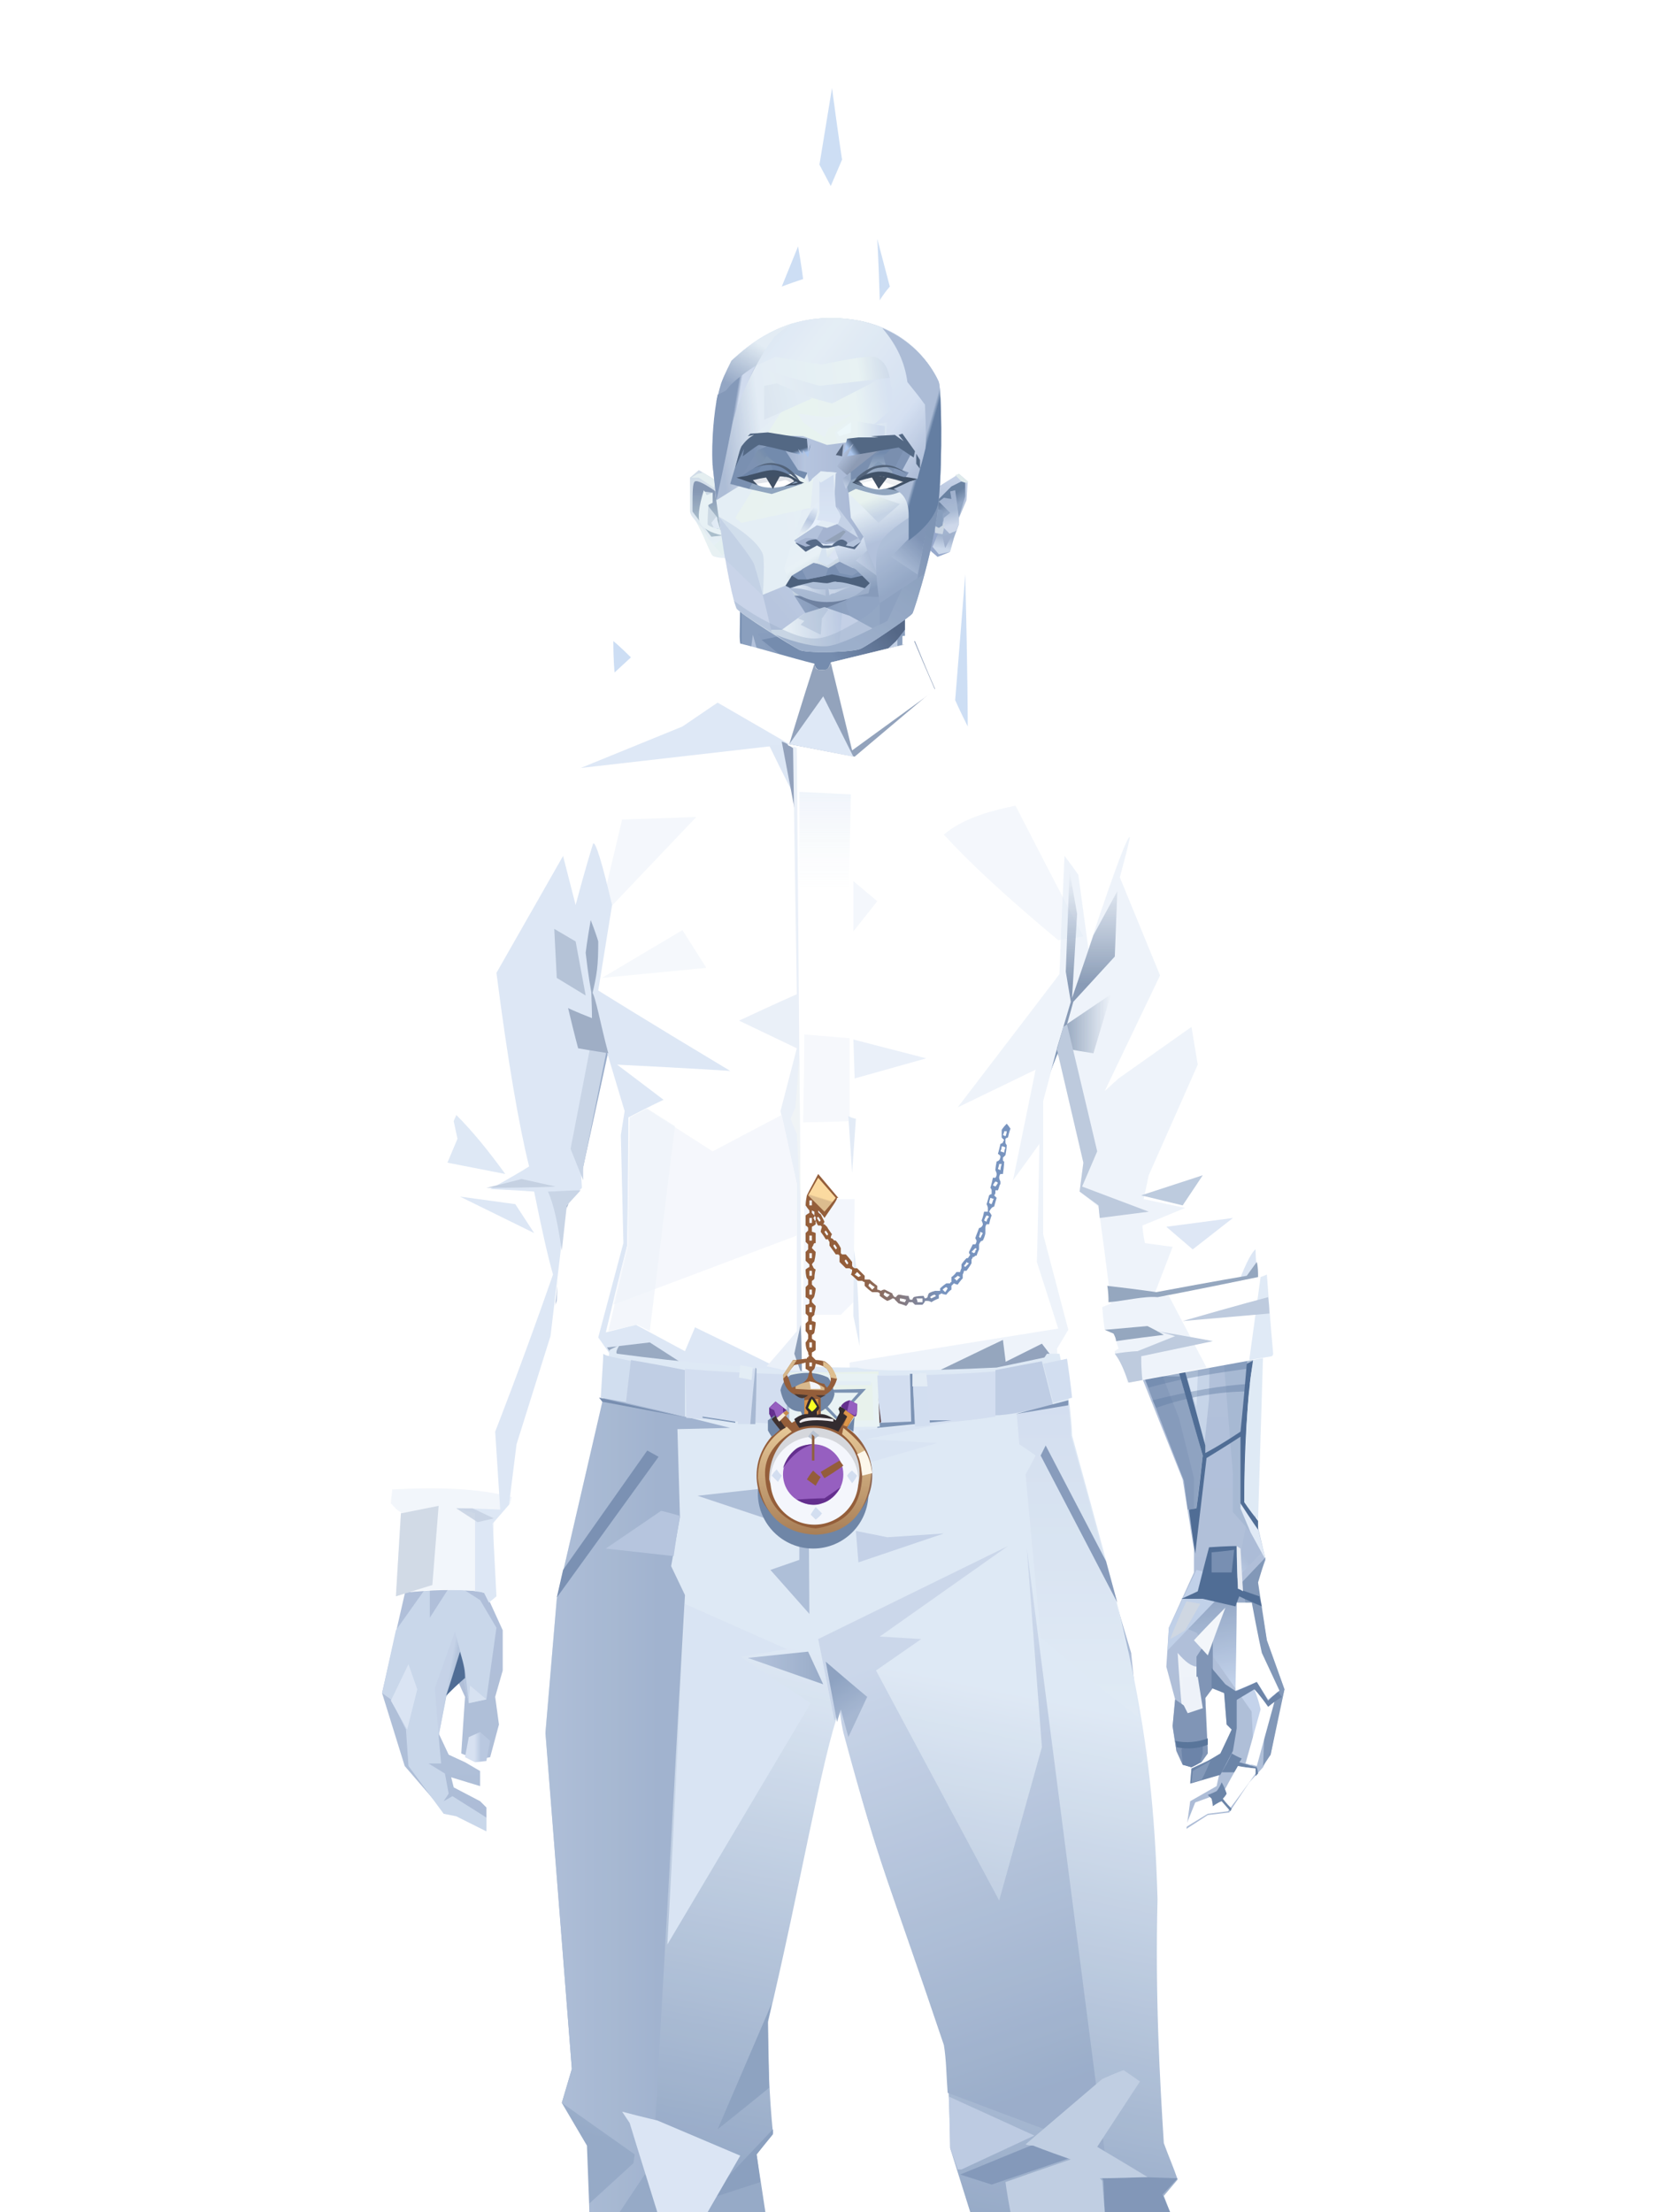 <?xml version="1.0" encoding="UTF-8"?><svg width="1320px" height="1760px" viewBox="0 0 1320 1760" version="1.1" xmlns="http://www.w3.org/2000/svg" xmlns:xlink="http://www.w3.org/1999/xlink"><defs><filter width="109%" height="104%" x="-5%" y="-2%" id="id-123869" filterUnits="objectBoundingBox"><feOffset result="id-123870" in="SourceAlpha" dx="0" dy="0"></feOffset><feGaussianBlur result="id-123871" in="SourceAlpha" stdDeviation="9"></feGaussianBlur><feColorMatrix result="id-123873" in="SourceAlpha" type="matrix" values="0 0 0 0 0.604 0 0 0 0 0.733 0 0 0 0 0.898 0 0 0 1 0"></feColorMatrix><feMerge><feMergeNode in="SourceAlpha"></feMergeNode><feMergeNode in="SourceGraphic"></feMergeNode></feMerge></filter><linearGradient x1="50%" y1="6%" x2="50%" y2="100%" id="id-123876"><stop stop-color="#637EA5" offset="0%"></stop><stop stop-color="#CAD8EC" offset="8%"></stop><stop stop-color="#B6C5DF" offset="20%"></stop><stop stop-color="#A6B8D5" offset="34%"></stop><stop stop-color="#A2B4D2" offset="71%"></stop><stop stop-color="#7D94B8" offset="100%"></stop></linearGradient><linearGradient x1="54%" y1="31%" x2="47%" y2="81%" id="id-123877"><stop stop-color="#B8C8E1" offset="0%"></stop><stop stop-color="#A9BBD6" offset="20%"></stop><stop stop-color="#879DBF" offset="71%"></stop><stop stop-color="#758DB2" offset="81%"></stop><stop stop-color="#748CB1" offset="100%"></stop></linearGradient><linearGradient x1="50%" y1="-10%" x2="50%" y2="84%" id="id-123878"><stop stop-color="#C0D0E7" offset="0%"></stop><stop stop-color="#CAD8EC" offset="49%"></stop><stop stop-color="#CAD8EC" offset="100%"></stop></linearGradient><linearGradient x1="57%" y1="50%" x2="47%" y2="56%" id="id-123879"><stop stop-color="#728AAF" offset="0%"></stop><stop stop-color="#6F88AE" offset="100%"></stop></linearGradient><linearGradient x1="45%" y1="35%" x2="55%" y2="47%" id="id-123880"><stop stop-color="#9AADCC" offset="0%"></stop><stop stop-color="#7F96B9" offset="100%"></stop></linearGradient><linearGradient x1="43%" y1="38%" x2="54%" y2="44%" id="id-123881"><stop stop-color="#BBCBE3" offset="0%"></stop><stop stop-color="#A9BBD7" offset="100%"></stop></linearGradient><linearGradient x1="46%" y1="8%" x2="58%" y2="82%" id="id-123882"><stop stop-color="#D1DEF0" offset="0%"></stop><stop stop-color="#9CAFCE" offset="100%"></stop></linearGradient><linearGradient x1="50%" y1="41%" x2="49%" y2="66%" id="id-123883"><stop stop-color="#778FB3" offset="0%"></stop><stop stop-color="#9AAECD" offset="27%"></stop><stop stop-color="#ABBDD9" offset="100%"></stop></linearGradient><linearGradient x1="63%" y1="4%" x2="25%" y2="77%" id="id-123884"><stop stop-color="#D0DCEF" offset="0%"></stop><stop stop-color="#E4EFF2" offset="55%"></stop><stop stop-color="#CBD8ED" offset="100%"></stop></linearGradient><linearGradient x1="50%" y1="23%" x2="41%" y2="76%" id="id-123885"><stop stop-color="#758DB2" offset="0%"></stop><stop stop-color="#758DB2" offset="100%"></stop></linearGradient><linearGradient x1="47%" y1="22%" x2="55%" y2="89%" id="id-123886"><stop stop-color="#A6B8D5" offset="0%"></stop><stop stop-color="#C9D6EB" offset="100%"></stop></linearGradient><linearGradient x1="86%" y1="87%" x2="11%" y2="66%" id="id-123887"><stop stop-color="#9AADCC" offset="0%"></stop><stop stop-color="#889EC0" offset="100%"></stop></linearGradient><linearGradient x1="71%" y1="11%" x2="50%" y2="100%" id="id-123888"><stop stop-color="#B7C6E0" offset="0%"></stop><stop stop-color="#B3C5E0" offset="100%"></stop></linearGradient><linearGradient x1="66%" y1="46%" x2="56%" y2="43%" id="id-123889"><stop stop-color="#899FC1" offset="0%"></stop><stop stop-color="#778FB4" offset="100%"></stop></linearGradient><linearGradient x1="100%" y1="41%" x2="50%" y2="63%" id="id-123890"><stop stop-color="#384E72" offset="0%"></stop><stop stop-color="#5E79A1" offset="100%"></stop></linearGradient><linearGradient x1="69%" y1="20%" x2="50%" y2="100%" id="id-123891"><stop stop-color="#8DA3C4" offset="0%"></stop><stop stop-color="#96AAC9" offset="100%"></stop></linearGradient><linearGradient x1="36%" y1="20%" x2="57%" y2="81%" id="id-123892"><stop stop-color="#D2DEF0" offset="0%"></stop><stop stop-color="#B4C5DF" offset="100%"></stop></linearGradient><linearGradient x1="26%" y1="83%" x2="92%" y2="50%" id="id-123893"><stop stop-color="#CCDAEE" offset="0%"></stop><stop stop-color="#C8D6EB" offset="100%"></stop></linearGradient><linearGradient x1="17%" y1="56%" x2="85%" y2="45%" id="id-123894"><stop stop-color="#C9D7EC" offset="0%" stop-opacity="0"></stop><stop stop-color="#DBE7F3" offset="52%"></stop><stop stop-color="#DBE7F3" offset="100%"></stop></linearGradient><linearGradient x1="17%" y1="24%" x2="74%" y2="87%" id="id-123895"><stop stop-color="#DDE8F3" offset="0%"></stop><stop stop-color="#A6B8D5" offset="100%"></stop></linearGradient><linearGradient x1="26%" y1="42%" x2="80%" y2="75%" id="id-123896"><stop stop-color="#D9E4F3" offset="0%"></stop><stop stop-color="#D4E0F2" offset="100%" stop-opacity="0"></stop></linearGradient><linearGradient x1="29%" y1="56%" x2="77%" y2="50%" id="id-123897"><stop stop-color="#DDE8F3" offset="0%"></stop><stop stop-color="#DCE8F3" offset="100%" stop-opacity="0"></stop></linearGradient><linearGradient x1="74%" y1="24%" x2="34%" y2="74%" id="id-123898"><stop stop-color="#C6D4EA" offset="0%"></stop><stop stop-color="#CBD9ED" offset="100%"></stop></linearGradient><linearGradient x1="66%" y1="100%" x2="40%" y2="0%" id="id-123899"><stop stop-color="#E0EBF3" offset="0%"></stop><stop stop-color="#D4E0F2" offset="46%"></stop><stop stop-color="#C2D1E8" offset="100%"></stop></linearGradient><linearGradient x1="52%" y1="13%" x2="59%" y2="75%" id="id-123900"><stop stop-color="#8198BB" offset="0%"></stop><stop stop-color="#BACCE8" offset="100%"></stop></linearGradient><linearGradient x1="28%" y1="76%" x2="73%" y2="20%" id="id-123901"><stop stop-color="#B6C8E4" offset="0%"></stop><stop stop-color="#B9CBE7" offset="67%"></stop><stop stop-color="#9EB1D0" offset="100%"></stop></linearGradient><linearGradient x1="66%" y1="59%" x2="24%" y2="66%" id="id-123902"><stop stop-color="#9CAECE" offset="0%"></stop><stop stop-color="#C0D0E7" offset="100%"></stop></linearGradient><linearGradient x1="41%" y1="11%" x2="61%" y2="81%" id="id-123903"><stop stop-color="#D6E2F2" offset="0%"></stop><stop stop-color="#96AAC9" offset="100%"></stop></linearGradient><linearGradient x1="19%" y1="58%" x2="66%" y2="43%" id="id-123904"><stop stop-color="#DCE8F3" offset="0%"></stop><stop stop-color="#C8D6EC" offset="100%"></stop></linearGradient><linearGradient x1="73%" y1="50%" x2="30%" y2="53%" id="id-123905"><stop stop-color="#DCE8F3" offset="0%"></stop><stop stop-color="#D1DEF1" offset="100%"></stop></linearGradient><linearGradient x1="31%" y1="0%" x2="50%" y2="100%" id="id-123906"><stop stop-color="#D7E3F3" offset="0%"></stop><stop stop-color="#DBE7F3" offset="100%"></stop></linearGradient><linearGradient x1="29%" y1="43%" x2="65%" y2="100%" id="id-123907"><stop stop-color="#D4DFF1" offset="0%"></stop><stop stop-color="#9EB1CF" offset="100%"></stop></linearGradient><linearGradient x1="13%" y1="78%" x2="83%" y2="50%" id="id-123908"><stop stop-color="#A6B8D4" offset="0%"></stop><stop stop-color="#97ABC9" offset="100%"></stop></linearGradient><linearGradient x1="50%" y1="0%" x2="36%" y2="100%" id="id-123909"><stop stop-color="#DBE7F3" offset="0%"></stop><stop stop-color="#D5E1F2" offset="100%"></stop></linearGradient><linearGradient x1="50%" y1="28%" x2="64%" y2="55%" id="id-123910"><stop stop-color="#D9E4F4" offset="0%"></stop><stop stop-color="#CFDCEF" offset="100%"></stop></linearGradient><linearGradient x1="40%" y1="55%" x2="62%" y2="71%" id="id-123911"><stop stop-color="#BBCBE4" offset="0%"></stop><stop stop-color="#BBCBE3" offset="100%"></stop></linearGradient><linearGradient x1="9%" y1="37%" x2="88%" y2="55%" id="id-123912"><stop stop-color="#9AADCC" offset="0%"></stop><stop stop-color="#7D94B8" offset="100%"></stop></linearGradient><linearGradient x1="62%" y1="19%" x2="50%" y2="100%" id="id-123913"><stop stop-color="#BAC9E3" offset="0%"></stop><stop stop-color="#9FB3D1" offset="100%"></stop></linearGradient><linearGradient x1="45%" y1="18%" x2="51%" y2="67%" id="id-123914"><stop stop-color="#E0EBF3" offset="0%"></stop><stop stop-color="#CDDBEF" offset="100%"></stop></linearGradient><linearGradient x1="50%" y1="0%" x2="50%" y2="100%" id="id-123915"><stop stop-color="#DEE9F3" offset="0%"></stop><stop stop-color="#C7D5EA" offset="100%"></stop></linearGradient><linearGradient x1="45%" y1="50%" x2="58%" y2="50%" id="id-123916"><stop stop-color="#99ACCC" offset="0%"></stop><stop stop-color="#C8D6EA" offset="100%"></stop></linearGradient><linearGradient x1="33%" y1="74%" x2="77%" y2="42%" id="id-123917"><stop stop-color="#D1DEF0" offset="0%"></stop><stop stop-color="#BBCBE4" offset="100%"></stop></linearGradient><linearGradient x1="63%" y1="59%" x2="38%" y2="59%" id="id-123918"><stop stop-color="#AEBFDB" offset="0%"></stop><stop stop-color="#D0DCEF" offset="100%"></stop></linearGradient><linearGradient x1="50%" y1="0%" x2="50%" y2="100%" id="id-123919"><stop stop-color="#D3DFF1" offset="0%"></stop><stop stop-color="#859BBE" offset="100%"></stop></linearGradient><linearGradient x1="47%" y1="47%" x2="53%" y2="50%" id="id-123920"><stop stop-color="#D0DDF0" offset="0%"></stop><stop stop-color="#869CBF" offset="100%"></stop></linearGradient><linearGradient x1="50%" y1="0%" x2="50%" y2="100%" id="id-123921"><stop stop-color="#98ACCB" offset="0%"></stop><stop stop-color="#92A6C7" offset="100%"></stop></linearGradient><linearGradient x1="50%" y1="0%" x2="50%" y2="100%" id="id-123922"><stop stop-color="#C1D0E7" offset="0%"></stop><stop stop-color="#C3D1E8" offset="100%"></stop></linearGradient><linearGradient x1="0%" y1="55%" x2="100%" y2="55%" id="id-123923"><stop stop-color="#B5C6DF" offset="0%"></stop><stop stop-color="#8AA0C2" offset="100%"></stop></linearGradient><linearGradient x1="50%" y1="0%" x2="50%" y2="100%" id="id-123924"><stop stop-color="#C8D6EB" offset="0%"></stop><stop stop-color="#9FB2CF" offset="100%"></stop></linearGradient><linearGradient x1="49%" y1="20%" x2="52%" y2="96%" id="id-123925"><stop stop-color="#97ABCA" offset="0%"></stop><stop stop-color="#8DA1C3" offset="100%"></stop></linearGradient><linearGradient x1="33%" y1="47%" x2="59%" y2="56%" id="id-123926"><stop stop-color="#AABBD8" offset="0%"></stop><stop stop-color="#607BA2" offset="100%"></stop></linearGradient><linearGradient x1="53%" y1="5%" x2="47%" y2="91%" id="id-123927"><stop stop-color="#BBC9E2" offset="0%"></stop><stop stop-color="#91A5C5" offset="82%"></stop><stop stop-color="#C1D0E6" offset="100%"></stop></linearGradient><linearGradient x1="62%" y1="61%" x2="50%" y2="36%" id="id-123928"><stop stop-color="#7F96B9" offset="0%"></stop><stop stop-color="#526D92" offset="100%"></stop></linearGradient><linearGradient x1="50%" y1="13%" x2="57%" y2="81%" id="id-123929"><stop stop-color="#90A4C5" offset="0%"></stop><stop stop-color="#9BAFCD" offset="52%"></stop><stop stop-color="#C6D2E7" offset="100%"></stop></linearGradient><linearGradient x1="50%" y1="0%" x2="54%" y2="88%" id="id-123930"><stop stop-color="#C8D5E3" offset="0%"></stop><stop stop-color="#E3EEF4" offset="100%"></stop></linearGradient><linearGradient x1="36%" y1="75%" x2="36%" y2="18%" id="id-123931"><stop stop-color="#9CB3C2" offset="0%"></stop><stop stop-color="#7186A7" offset="100%"></stop></linearGradient><linearGradient x1="30%" y1="63%" x2="66%" y2="53%" id="id-123932"><stop stop-color="#E0EBF3" offset="0%"></stop><stop stop-color="#E2ECF3" offset="35%"></stop><stop stop-color="#BECCE4" offset="73%"></stop><stop stop-color="#99ADCB" offset="100%"></stop></linearGradient><linearGradient x1="12%" y1="55%" x2="89%" y2="49%" id="id-123933"><stop stop-color="#E4F1EC" offset="0%"></stop><stop stop-color="#E4F0F1" offset="69%"></stop><stop stop-color="#D0DDF0" offset="100%"></stop></linearGradient><linearGradient x1="77%" y1="45%" x2="9%" y2="48%" id="id-123934"><stop stop-color="#D5E2F0" offset="0%"></stop><stop stop-color="#E0EBF2" offset="100%"></stop></linearGradient><linearGradient x1="3%" y1="60%" x2="84%" y2="52%" id="id-123935"><stop stop-color="#A0B2CF" offset="0%"></stop><stop stop-color="#DEE9F3" offset="23%"></stop><stop stop-color="#E4F0F1" offset="79%"></stop><stop stop-color="#C0CEE5" offset="100%"></stop></linearGradient><linearGradient x1="0%" y1="62%" x2="75%" y2="50%" id="id-123936"><stop stop-color="#D5E1ED" offset="0%"></stop><stop stop-color="#DCE8F2" offset="100%"></stop></linearGradient><linearGradient x1="91%" y1="50%" x2="44%" y2="50%" id="id-123937"><stop stop-color="#C8D6EB" offset="0%"></stop><stop stop-color="#E4F0F2" offset="100%"></stop></linearGradient><linearGradient x1="73%" y1="44%" x2="36%" y2="73%" id="id-123938"><stop stop-color="#AEBFDC" offset="0%"></stop><stop stop-color="#ABBCD8" offset="100%"></stop></linearGradient><linearGradient x1="22%" y1="31%" x2="35%" y2="66%" id="id-123939"><stop stop-color="#E0EBF3" offset="0%"></stop><stop stop-color="#A5B7D5" offset="100%"></stop></linearGradient><linearGradient x1="13%" y1="-5%" x2="103%" y2="59%" id="id-123940"><stop stop-color="#D4E0F2" offset="0%"></stop><stop stop-color="#E0EBF3" offset="31%"></stop><stop stop-color="#CEDBEF" offset="79%"></stop><stop stop-color="#A0B2D1" offset="100%"></stop></linearGradient><linearGradient x1="47%" y1="96%" x2="25%" y2="14%" id="id-123941"><stop stop-color="#738BAF" offset="0%"></stop><stop stop-color="#CBD9ED" offset="100%"></stop></linearGradient><linearGradient x1="24%" y1="56%" x2="50%" y2="45%" id="id-123942"><stop stop-color="#6880A6" offset="0%"></stop><stop stop-color="#6780A1" offset="59%"></stop><stop stop-color="#5C789F" offset="100%"></stop></linearGradient><linearGradient x1="13%" y1="29%" x2="91%" y2="29%" id="id-123943"><stop stop-color="#647EA4" offset="0%"></stop><stop stop-color="#AABBD9" offset="36%"></stop><stop stop-color="#9DAFCF" offset="69%"></stop><stop stop-color="#6B83AA" offset="100%"></stop></linearGradient><linearGradient x1="9%" y1="45%" x2="41%" y2="63%" id="id-123944"><stop stop-color="#A1B3D2" offset="0%"></stop><stop stop-color="#7A8BA8" offset="100%"></stop></linearGradient><linearGradient x1="50%" y1="19%" x2="50%" y2="70%" id="id-123945"><stop stop-color="#5B779F" offset="0%"></stop><stop stop-color="#8299B7" offset="100%"></stop></linearGradient><linearGradient x1="17%" y1="53%" x2="5%" y2="56%" id="id-123946"><stop stop-color="#374F70" offset="0%"></stop><stop stop-color="#9DBCE9" offset="100%"></stop></linearGradient><linearGradient x1="97%" y1="55%" x2="90%" y2="45%" id="id-123947"><stop stop-color="#9DBCE9" offset="0%"></stop><stop stop-color="#374F70" offset="100%"></stop></linearGradient><linearGradient x1="40%" y1="21%" x2="72%" y2="94%" id="id-123948"><stop stop-color="#DEE9F3" offset="0%"></stop><stop stop-color="#E4EFF4" offset="50%"></stop><stop stop-color="#8AA0C0" offset="100%"></stop></linearGradient><linearGradient x1="7%" y1="41%" x2="71%" y2="63%" id="id-123949"><stop stop-color="#E4F0ED" offset="0%"></stop><stop stop-color="#E4F0F0" offset="100%"></stop></linearGradient><linearGradient x1="50%" y1="0%" x2="50%" y2="100%" id="id-123950"><stop stop-color="#C9D7EC" offset="0%"></stop><stop stop-color="#D5E1F3" offset="100%"></stop></linearGradient><linearGradient x1="66%" y1="11%" x2="44%" y2="95%" id="id-123951"><stop stop-color="#DFEAF6" offset="0%"></stop><stop stop-color="#ADBEDA" offset="49%"></stop><stop stop-color="#DEE8F2" offset="100%"></stop></linearGradient><linearGradient x1="-5%" y1="53%" x2="86%" y2="50%" id="id-123952"><stop stop-color="#849ABD" offset="0%"></stop><stop stop-color="#728AAF" offset="47%"></stop><stop stop-color="#7B92B6" offset="100%"></stop></linearGradient><linearGradient x1="10%" y1="52%" x2="66%" y2="50%" id="id-123953"><stop stop-color="#E2ECF3" offset="0%"></stop><stop stop-color="#AFC0DD" offset="100%"></stop></linearGradient><linearGradient x1="50%" y1="-36%" x2="50%" y2="100%" id="id-123954"><stop stop-color="#6680A6" offset="0%"></stop><stop stop-color="#657FA6" offset="100%"></stop></linearGradient><linearGradient x1="23%" y1="39%" x2="50%" y2="84%" id="id-123955"><stop stop-color="#E4F0EC" offset="0%"></stop><stop stop-color="#BCCCE1" offset="100%"></stop></linearGradient><linearGradient x1="50%" y1="0%" x2="50%" y2="100%" id="id-123956"><stop stop-color="#A2B5D1" offset="0%"></stop><stop stop-color="#96AAC9" offset="100%"></stop></linearGradient><linearGradient x1="23%" y1="50%" x2="136%" y2="50%" id="id-123957"><stop stop-color="#D0DDEF" offset="0%"></stop><stop stop-color="#98ACCA" offset="100%"></stop></linearGradient><linearGradient x1="23%" y1="50%" x2="136%" y2="50%" id="id-123958"><stop stop-color="#D0DDEF" offset="0%"></stop><stop stop-color="#98ACCA" offset="100%"></stop></linearGradient><linearGradient x1="58%" y1="36%" x2="35%" y2="100%" id="id-123959"><stop stop-color="#91A5C4" offset="0%"></stop><stop stop-color="#BECCE4" offset="100%"></stop></linearGradient><linearGradient x1="96%" y1="25%" x2="45%" y2="90%" id="id-123960"><stop stop-color="#6982A8" offset="0%"></stop><stop stop-color="#91A5C5" offset="100%"></stop></linearGradient><linearGradient x1="40%" y1="34%" x2="57%" y2="75%" id="id-123961"><stop stop-color="#A1B4D2" offset="0%"></stop><stop stop-color="#8299BC" offset="100%"></stop></linearGradient><linearGradient x1="66%" y1="30%" x2="25%" y2="91%" id="id-123962"><stop stop-color="#6A82A9" offset="0%"></stop><stop stop-color="#9FB3D1" offset="100%"></stop></linearGradient><linearGradient x1="51%" y1="72%" x2="54%" y2="75%" id="id-123963"><stop stop-color="#9EB1CF" offset="0%"></stop><stop stop-color="#4A6993" offset="100%"></stop></linearGradient><linearGradient x1="44%" y1="16%" x2="23%" y2="65%" id="id-123964"><stop stop-color="#DEE9F2" offset="0%"></stop><stop stop-color="#8197BA" offset="100%"></stop></linearGradient><linearGradient x1="52%" y1="46%" x2="46%" y2="43%" id="id-123965"><stop stop-color="#C8D5EB" offset="0%"></stop><stop stop-color="#7088AE" offset="100%"></stop></linearGradient><linearGradient x1="100%" y1="50%" x2="0%" y2="50%" id="id-123966"><stop stop-color="#778DAB" offset="0%" stop-opacity="0"></stop><stop stop-color="#778CAB" offset="100%"></stop></linearGradient><linearGradient x1="50%" y1="0%" x2="50%" y2="61%" id="id-123967"><stop stop-color="#8498B4" offset="0%" stop-opacity="0"></stop><stop stop-color="#768BAA" offset="100%"></stop></linearGradient><linearGradient x1="50%" y1="0%" x2="50%" y2="96%" id="id-123968"><stop stop-color="#EEF3FA" offset="0%"></stop><stop stop-color="#F2F6FB" offset="100%" stop-opacity="0"></stop></linearGradient><linearGradient x1="61%" y1="38%" x2="52%" y2="98%" id="id-123969"><stop stop-color="#D9E5F3" offset="0%"></stop><stop stop-color="#859CBE" offset="100%"></stop></linearGradient><linearGradient x1="61%" y1="50%" x2="0%" y2="50%" id="id-123970"><stop stop-color="#92A7C7" offset="0%"></stop><stop stop-color="#A1B4D1" offset="100%"></stop></linearGradient><linearGradient x1="100%" y1="50%" x2="0%" y2="50%" id="id-123971"><stop stop-color="#889EBF" offset="0%"></stop><stop stop-color="#A9BAD7" offset="100%"></stop></linearGradient><linearGradient x1="43%" y1="14%" x2="56%" y2="94%" id="id-123972"><stop stop-color="#C3D1E7" offset="0%"></stop><stop stop-color="#8AA0C1" offset="100%"></stop></linearGradient><linearGradient x1="37%" y1="17%" x2="59%" y2="73%" id="id-123973"><stop stop-color="#7B93B7" offset="0%"></stop><stop stop-color="#97ABCA" offset="100%"></stop></linearGradient><linearGradient x1="50%" y1="0%" x2="50%" y2="100%" id="id-123974"><stop stop-color="#CCD9ED" offset="0%"></stop><stop stop-color="#DBE7F3" offset="100%"></stop></linearGradient><linearGradient x1="73%" y1="50%" x2="39%" y2="50%" id="id-123975"><stop stop-color="#6282B4" offset="0%"></stop><stop stop-color="#82431A" offset="100%"></stop></linearGradient><linearGradient x1="50%" y1="0%" x2="50%" y2="100%" id="id-123976"><stop stop-color="#E2BF87" offset="0%"></stop><stop stop-color="#9A693B" offset="100%"></stop></linearGradient><linearGradient x1="53%" y1="60%" x2="52%" y2="64%" id="id-123977"><stop stop-color="#FAD490" offset="0%"></stop><stop stop-color="#D6B17C" offset="100%"></stop></linearGradient></defs><g stroke="none" stroke-width="1" fill="none" opacity="0.858" id="id-123978" fill-rule="evenodd"><g transform=" translate(303,69)"><g transform=" translate(0,184)" id="id-123979" filter="url(#id-123869)"><g transform=" translate(1,0)" id="id-123981"><g transform=" translate(0,220)" id="id-123982"><g id="id-123983"><polygon points="174 662 139 824 137 906 146 1082 171 1154 176 1211 174 1230 175 1284 287 1284 284 1265 308 1195 306 1124 345 952 343 912 353 879 362 881 371 877 383 904 391 970 434 1079 457 1202 475 1252 475 1284 596 1284 600 1225 591 1146 609 1103 612 997 596 842 545 671 539 640 528 606 531 569 509 498 522 403 539 360 539 348 563 464 576 498 585 574 637 704 646 760 646 778 626 822 624 853 631 879 629 901 632 920 637 931 647 931 657 920 655 877 659 867 670 874 672 899 676 903 667 923 644 934 643 945 666 939 664 948 643 960 640 982 657 971 674 969 690 945 701 933 704 926 707 923 713 892 718 871 704 832 696 786 703 768 693 725 693 521 652 425 629 282 626 203 612 175 567 156 548 141 530 139 479 114 422 73 416 42 415 1 285 0 284 73 279 83 242 114 196 137 171 139 155 156 108 175 91 228 91 287 68 431 30 516 23 602 28 725 16 764 21 782 0 874 18 932 49 968 59 970 83 982 83 965 78 960 57 949 55 941 78 948 78 936 66 929 53 923 45 906 51 875 61 866 66 877 63 922 75 927 86 925 93 899 90 877 96 856 96 824 75 778 77 738 108 637 139 562 142 495 159 458 180 358 199 403 203 461 211 504 188 564 191 608" fill="url(#id-123876)" id="id-123984"></polygon><path d=" M 633,842 C 635,875 637,891 637,891 C 647,891 652,890 652,890 C 654,904 654,910 654,910 C 656,910 657,910 657,910 C 656,895 656,887 656,887 L 649,853 C 644,853 639,849 633,842 Z" fill="#ECF1F8" id="id-123985"></path><polygon points="545 673 539 641 528 608 531 571 509 500 522 405 539 361 539 350 563 465 576 500 601 540 660 491 688 529 652 427 629 283 626 205 612 177 568 157 548 142 530 141 479 116 422 75 416 44 415 3 360 3 360 715 462 724" fill="url(#id-123877)" id="id-123984"></polygon><polygon points="91 287 68 431 30 516 23 602 72 688 117 614 98 452 109 469 123 336 102 372 109 294 88 309 109 285" fill="url(#id-123878)" id="id-123984"></polygon><polygon points="383 906 391 972 434 1081 457 1204 475 1254 475 1287 596 1287 600 1226 591 1148 609 1105 612 999 602 904 584 908 584 846 535 683 456 705 382 878" fill="url(#id-123879)" id="id-123984"></polygon><polygon points="137 907 146 1083 171 1156 176 1212 174 1232 175 1286 175 1287 287 1287 284 1266 308 1197 306 1126 345 954 343 923 293 814 263 724 247 711" fill="url(#id-123880)" id="id-123984"></polygon><polygon points="83 984 59 972 49 970 21 932 19 903 7 879 0 874 11 824 38 786 38 814 56 786 78 800 91 822 83 879 69 882 63 855 51 877 45 908 47 930 37 930 50 938 53 954 49 960 56 956 83 973" fill="#C0D0E7" id="id-123990"></polygon><polygon points="66 855 69 882 63 855 51 877 45 908 42 870 58 825" fill="url(#id-123881)" id="id-123990"></polygon><polygon points="83 879 69 882 70 868" fill="#D1DDEF" id="id-123990"></polygon><polygon points="481 376 513 349 558 291 522 368" fill="#ADBEDA" id="id-123993"></polygon><polygon points="313 697 260 560 246 448 259 424 355 408 361 366 317 404 285 409 267 378 313 343 394 351 431 378 420 404 368 399 371 404 449 421 466 441 449 510 466 547 406 697 358 717" fill="url(#id-123882)" id="id-123994"></polygon><polygon points="410 90 430 82 423 76 416 45 416 7 286 9 286 48 283 76 278 86 244 114 195 139 366 139 390 70 410 26" fill="url(#id-123883)" id="id-123995"></polygon><polygon points="182 180 133 231 97 289 97 231 113 182 165 159" fill="url(#id-123884)" id="id-123996"></polygon><polygon points="346 107 384 55 409 31 414 23 299 31" fill="url(#id-123885)" id="id-123997"></polygon><polygon points="287 93 295 32 323 129" fill="url(#id-123886)" id="id-123998"></polygon><polygon points="336 139 314 151 270 146 224 139" fill="#E0EBF3" id="id-123999"></polygon><polygon points="410 84 409 136 461 129" fill="url(#id-123887)" id="id-124000"></polygon><polygon points="173 246 167 286 191 351 263 386 328 330 359 330 359 152 348 139 336 139 309 152" fill="url(#id-123888)" id="id-124001"></polygon><polygon points="464 159 516 190 500 159" fill="url(#id-123889)" id="id-124002"></polygon><polygon points="302 36 346 72 382 62 409 37 416 28 416 13" fill="url(#id-123890)" id="id-124003"></polygon><polygon points="263 151 191 202 219 151" fill="#B0C1DD" id="id-124004"></polygon><polygon points="154 206 170 170 122 188" fill="#E4EFF2" id="id-124005"></polygon><polygon points="358 285 344 299 323 318 305 354 358 345 354 305" fill="url(#id-123891)" id="id-124006"></polygon><polygon points="260 361 265 387 203 371 191 347" fill="#8EA2C3" id="id-124007"></polygon><polygon points="198 362 181 359 167 284" fill="#617CA3" id="id-124008"></polygon><polygon points="477 341 477 335 488 326 496 325 509 338 496 348 485 354" fill="#7A92B5" id="id-124009"></polygon><polygon points="314 151 342 220 317 293 237 351 209 318 172 251 185 205 270 146" fill="url(#id-123892)" id="id-124010"></polygon><polygon points="314 151 330 238 209 318 172 251 185 205 270 146" fill="url(#id-123893)" id="id-124010"></polygon><polygon points="314 151 350 205 220 227 185 205 270 146" fill="url(#id-123894)" opacity="0.369" id="id-124010"></polygon><polygon points="211 335 223 322 242 327 244 332 235 353 213 349" fill="#879DBF" id="id-124013"></polygon><polygon points="224 339 226 342 226 345 222 349 235 350 242 333 230 338 227 335" fill="#AEBFDB" id="id-124014"></polygon><polygon points="488 343 491 347 486 351 479 338 489 327 495 327 493 336" fill="#9DB0CF" id="id-124015"></polygon><polygon points="485 339 488 343 493 337" fill="#CBD8EE" id="id-124016"></polygon><polygon points="359 162 359 291 406 325 455 347 529 267 463 182 415 166" fill="url(#id-123895)" id="id-124017"></polygon><polygon points="359 178 359 281 391 302 391 249 489 270 461 189 415 166" fill="url(#id-123896)" id="id-124017"></polygon><polygon points="359 178 359 219 472 220 461 189 415 166 371 163" fill="url(#id-123897)" id="id-124017"></polygon><polygon points="358 178 372 168 440 156 413 137 378 158 411 80 396 60 358 146" fill="url(#id-123898)" id="id-124020"></polygon><polygon points="346 140 358 152 372 129 400 48 369 86 364 130" fill="#DCE8F3" id="id-124021"></polygon><polygon points="591 281 601 226 559 159 514 159 523 138 499 156 571 263" fill="url(#id-123899)" id="id-124022"></polygon><polygon points="609 298 626 332 629 285 627 227 614 207 617 251" fill="#C5D4EA" id="id-124023"></polygon><polygon points="554 159 567 157 612 177 614 192 579 175 603 207 601 226" fill="#BAC9E2" id="id-124024"></polygon><polygon points="641 823 648 826 697 896 713 873 682 781" fill="url(#id-123900)" id="id-124025"></polygon><polygon points="625 840 700 762 688 738 679 784 648 776 626 822" fill="url(#id-123901)" id="id-124025"></polygon><polygon points="648 862 648 845 661 825 661 870 655 878 657 922 652 929 644 933 637 931 632 920 629 900 631 879 644 888" fill="#6B84AA" id="id-124027"></polygon><polygon points="554 375 577 333 607 451 594 508 568 462" fill="#BBCBE4" id="id-124028"></polygon><polygon points="623 326 643 425 633 431 693 523 652 427 636 326 625 315" fill="#BACAE4" id="id-124029"></polygon><polygon points="628 274 638 339 623 314" fill="#91A5C6" id="id-124030"></polygon><polygon points="693 523 695 567 685 525 618 416 633 431" fill="#637DA5" id="id-124031"></polygon><polygon points="640 463 599 539 601 571 634 655 646 703 646 757 658 640 660 491" fill="#BDCDE4" id="id-124032"></polygon><polygon points="610 531 648 646 652 546 638 479" fill="#D3E0F1" id="id-124032"></polygon><polygon points="693 748 677 730 677 700 660 491 685 525 691 552 684 727" fill="#99ADCC" id="id-124034"></polygon><polygon points="691 746 703 768 693 727 695 567 691 551 683 727" fill="#DCE7F5" id="id-124035"></polygon><polygon points="260 559 310 683 355 716 263 713 238 685 195 582" fill="url(#id-123902)" id="id-124036"></polygon><polygon points="637 931 636 919 639 914 653 914 653 922 651 929 648 931 644 933" fill="#54709B" id="id-124037"></polygon><polygon points="637 861 637 882 641 890 653 886 649 861" fill="#EBF0F8" id="id-124038"></polygon><polygon points="691 871 693 912 688 936 669 956 671 965 696 924 696 909 705 877" fill="#BACCE8" id="id-124039"></polygon><polygon points="703 766 684 786 693 835 712 871 702 906 701 932 707 923 718 871 704 832 697 786" fill="#6D87AC" id="id-124040"></polygon><polygon points="667 939 643 946 644 934 657 928 667 922 676 903 672 899 670 874 660 870 660 854 671 867 680 873 680 902 677 920" fill="#54719A" id="id-124041"></polygon><polygon points="361 510 359 634 426 561 420 535" fill="url(#id-123903)" opacity="0.626" id="id-124042"></polygon><polygon points="319 403 289 399 268 380 313 343 361 348 362 372" fill="url(#id-123904)" id="id-124043"></polygon><polygon points="171 141 168 151 180 151 204 139 196 138" fill="url(#id-123905)" id="id-124044"></polygon><polygon points="359 308 362 360 382 334" fill="#DAE5F3" opacity="0.625" id="id-124045"></polygon><polygon points="346 542 360 547 373 540 360 534" fill="#6F88AE" id="id-124046"></polygon><polygon points="360 546 360 584 387 551 374 540" fill="url(#id-123906)" opacity="0.626" id="id-124047"></polygon><polygon points="325 545 277 503 259 561 308 579" fill="url(#id-123907)" opacity="0.758" id="id-124048"></polygon><polygon points="389 499 460 467 449 510 404 520" fill="url(#id-123908)" id="id-124049"></polygon><polygon points="364 491 361 403 420 428" fill="url(#id-123909)" opacity="0.758" id="id-124050"></polygon><polygon points="262 446 333 446 323 469 279 492" fill="url(#id-123910)" opacity="0.758" id="id-124051"></polygon><polygon points="259 425 279 496 259 561 236 528 213 443 227 425 243 447" fill="url(#id-123911)" id="id-124052"></polygon><polygon points="412 343 444 374 466 383 499 351 447 354 416 339" fill="url(#id-123912)" id="id-124053"></polygon><polygon points="164 252 163 278 128 284" fill="#8197BB" id="id-124054"></polygon><polygon points="58 478 88 441 88 416 69 430 66 456" fill="url(#id-123913)" id="id-124055"></polygon><polygon points="76 684 69 634 61 517 89 474 111 569" fill="url(#id-123914)" id="id-124056"></polygon><polygon points="53 489 47 539 69 635 76 684 53 760 40 781 16 766 28 727 23 604 28 544" fill="url(#id-123915)" id="id-124057"></polygon><polygon points="136 452 127 497 153 460 177 340 170 300" fill="#94A8C8" id="id-124058"></polygon><polygon points="181 359 159 460 143 497 142 514 123 532 109 514 108 490 127 497 153 460 177 340" fill="#899FC1" id="id-124058"></polygon><polygon points="38 747 28 772 38 788 44 772" fill="#D8E4F4" id="id-124060"></polygon><polygon points="359 379 342 413 361 444 377 417" fill="url(#id-123916)" id="id-124061"></polygon><polygon points="196 581 260 561 229 519" fill="url(#id-123917)" id="id-124062"></polygon><polygon points="74 929 66 925 69 909 78 905 86 912 83 928" fill="url(#id-123918)" id="id-124063"></polygon><polygon points="20 903 7 880 21 851 28 871" fill="#D4E0F1" id="id-124064"></polygon><polygon points="218 1123 203 1040 191 913 171 1090 182 1169 230 1208 261 1237 270 1213 234 1175 212 1157 272 1191 281 1169" fill="url(#id-123919)" opacity="0.808" id="id-124065"></polygon><polygon points="182 1207 181 1155 213 1106 236 1166 230 1210" fill="#A1B3D1" id="id-124066"></polygon><polygon points="187 902 211 1137 227 1161 275 1187 299 1137 272 1009 299 918 269 791 211 836" fill="url(#id-123920)" id="id-124067"></polygon><polygon points="288 1079 311 1040 311 942 295 903 264 1019 275 1188 301 1137" fill="url(#id-123921)" id="id-124068"></polygon><polygon points="139 944 187 921 187 806 139 850 137 904" fill="#96AACA" id="id-124069"></polygon><polygon points="584 908 604 1008 608 1106 614 998 599 887" fill="#C4D2E9" id="id-124070"></polygon><polygon points="430 886 488 1140 535 1115 561 925 566 886 536 816 500 786" fill="url(#id-123922)" opacity="0.792" id="id-124071"></polygon><polygon points="581 921 588 1011 584 1112 576 1162 544 1046 566 886" fill="url(#id-123923)" id="id-124072"></polygon><polygon points="561 1247 518 1200 472 1112 494 931 505 931 594 1188 579 1244" fill="url(#id-123924)" id="id-124073"></polygon><polygon points="531 1221 539 1263 536 1269 516 1287 509 1287 500 1263 513 1199 488 1226 462 1170 472 1101 427 1010 398 877 469 771 518 739 536 818 500 787 433 890 477 1078 534 1212" fill="url(#id-123925)" id="id-124074"></polygon><polygon points="321 1058 284 852 258 721 266 733 371 879 362 883 354 881 343 914 345 954" fill="#7790B3" id="id-124075"></polygon><polygon points="139 836 225 709 167 697 139 826" fill="#642823" id="id-124076"></polygon><polygon points="429 1068 424 875 536 705 454 704 380 865 384 906 391 972" fill="#96AAC9" opacity="0.394" id="id-124077"></polygon><polygon points="175 1262 194 1287 206 1287 225 1226 213 1249 175 1221 174 1232" fill="#ABBEDA" id="id-124078"></polygon><polygon points="528 1227 554 1234 569 1169 549 1168" fill="#B6C5DF" id="id-124079"></polygon><polygon points="546 678 545 672 539 641 528 608 531 571 509 500 522 405 539 361 539 350 547 389 542 330 558 289 517 369 528 369 517 411 499 442 509 465 488 531 507 525 522 585 449 724" fill="#607BA2" id="id-123984"></polygon><polygon points="402 722 490 609 522 585 449 723" fill="#889EC0" id="id-124081"></polygon><polygon points="174 664 139 826 137 907 139 937 238 690 352 886 354 881 362 883 371 879 383 906 471 773 548 712 596 844 545 673 539 641 478 697 449 723 278 705 232 657 188 566 191 610" fill="url(#id-123926)" id="id-123984"></polygon><polygon points="189 616 211 620 190 586 190 609" fill="#869CBE" id="id-124083"></polygon><polygon points="518 734 596 843 547 678" fill="#98ACCC" id="id-124084"></polygon><polygon points="415 778 447 726 314 744 329 762" fill="#667FA6" opacity="0.520" id="id-123984"></polygon><polygon points="411 685 463 666 456 573" fill="#667FA6" id="id-124086"></polygon></g><g transform=" translate(25,578)" id="id-124087"><path d=" M 26,298 C 36,288 41,284 41,284 C 41,276 39,270 37,263 C 30,286 26,298 26,298 Z" fill="#335583" id="id-124088"></path><path d=" M 0,4 C 0,27 0,39 0,39 C 38,31 67,34 86,49 C 95,28 99,17 99,17 C 77,2 40,-5 0,4 Z" fill="#335583" fill-opacity="0.350" id="id-124089"></path><path d=" M 0,51 C 0,47 0,45 0,45 C 32,39 60,42 84,53 L 83,58 C 54,47 27,45 0,51 Z" fill="#335583" fill-opacity="0.350" id="id-124090"></path><path d=" M 611,221 C 620,217 624,215 624,215 C 630,191 633,180 633,180 C 647,179 655,179 655,179 C 655,201 656,213 656,213 C 667,217 673,219 673,219 C 674,224 675,227 675,227 C 663,222 657,219 657,219 C 655,224 654,227 654,227 L 628,221 C 616,221 611,221 611,221 Z" fill="#335583" id="id-124091"></path><path d=" M 635,200 C 635,190 635,184 635,184 C 647,183 653,182 653,182 L 651,200 C 641,200 635,200 635,200 Z" fill="#627DA5" id="id-124092"></path><path d=" M 653,295 C 665,290 671,287 671,287 C 677,297 680,302 680,302 C 685,297 688,295 688,295 C 690,298 691,299 691,299 C 683,304 680,307 680,307 C 673,297 669,293 669,293 L 654,302 C 653,297 653,295 653,295 Z" fill="#54709A" id="id-124093"></path><path d=" M 651,344 C 656,347 659,348 659,348 C 658,350 657,351 657,351 C 667,354 671,355 671,355 C 672,358 672,360 672,360 C 671,361 670,362 670,362 C 670,358 670,356 670,356 C 660,355 656,354 656,354 C 654,358 653,359 653,359 L 643,359 C 649,349 651,344 651,344 Z" fill="#54719A" id="id-124094"></path><path d=" M 660,365 C 658,362 657,360 657,360 C 659,358 661,358 661,358 L 664,360 C 661,363 660,365 660,365 Z" stroke="#979797" id="id-124095"></path><path d=" M 571,17 C 595,17 647,1 670,1 C 670,9 670,37 670,37 C 641,41 613,45 585,53 C 577,35 572,23 571,17 Z" fill="#335583" fill-opacity="0.350" id="id-124096"></path><path d=" M 588,63 C 590,67 591,69 591,69 C 617,60 642,56 665,56 L 666,50 C 643,51 617,56 588,63 Z" fill="#335583" fill-opacity="0.350" id="id-124097"></path><path d=" M 606,334 C 615,336 624,335 632,332 C 632,335 632,337 632,337 C 625,340 616,341 607,339 C 607,336 606,334 606,334 Z" fill="#3E5E89" id="id-124098"></path><path d=" M 646,228 C 629,245 621,254 621,254 L 632,266 C 641,241 646,228 646,228 Z" fill="#F1F5F9" id="id-124099"></path><path d=" M 654,294 C 655,247 655,224 655,224 C 663,224 667,224 667,224 C 672,251 675,264 675,264 L 689,294 L 680,301 L 671,287 C 660,292 654,294 654,294 Z" fill="#FFFFFF" id="id-124100"></path><path d=" M 660,215 C 657,213 656,213 656,213 C 655,190 655,179 655,179 L 658,181 L 660,215 Z" fill="#E4E9F1" id="id-124101"></path><path d=" M 622,185 C 628,134 631,109 631,109 C 649,98 658,92 658,92 C 658,128 658,145 658,145 C 667,159 672,166 672,166 C 672,162 672,159 672,159 C 664,149 661,144 661,144 C 662,79 665,41 669,31 C 665,33 663,34 663,34 C 660,70 658,88 658,88 C 640,100 630,105 630,105 C 630,101 630,99 630,99 C 619,58 613,37 613,37 C 609,35 607,34 607,34 C 621,83 628,107 628,107 C 625,135 623,149 623,149 L 617,150 C 620,173 622,185 622,185 Z" fill="#335583" id="id-124102"></path><path d=" M 610,44 C 590,44 581,44 581,44 C 602,99 613,127 613,127 L 616,150 L 623,149 L 628,107 C 616,65 610,44 610,44 Z" fill="#4A6793" fill-opacity="0.556" id="id-124103"></path><path d=" M 676,26 L 672,158 L 661,144 C 661,104 663,65 668,31 L 676,26 Z" fill="#DAE6F3" id="id-124104"></path><path d=" M 676,26 C 673,28 671,29 671,29 L 668,149 L 672,158 C 672,76 673,32 676,26 Z" fill="#DAE6F3" id="id-124105"></path><path d=" M 669,293 C 673,303 674,309 674,309 C 666,338 662,352 662,352 C 668,353 671,354 671,354 L 685,303 L 680,307 C 673,297 669,293 669,293 Z" fill="#FFFFFF" id="id-124106"></path><path d=" M 656,354 C 649,366 646,372 646,372 C 637,377 633,379 633,379 L 622,383 L 614,403 L 632,392 L 648,390 C 663,370 670,360 670,360 L 670,356 C 660,355 656,354 656,354 Z" fill="#FFFFFF" id="id-124107"></path><path d=" M 627,365 C 621,367 619,367 619,367 C 620,361 620,358 620,358 L 634,350 C 630,360 627,365 627,365 Z" fill="#6F88AD" id="id-124108"></path><path d=" M 602,253 C 610,233 615,223 615,223 C 622,224 626,225 626,225 L 614,246 C 606,251 602,253 602,253 Z" fill="#C7D0DD" id="id-124109"></path><path d=" M 651,388 C 646,383 644,380 644,380 C 646,378 647,376 647,376 C 645,370 643,367 643,367 C 641,372 639,374 639,374 C 635,376 632,377 632,377 C 634,379 635,380 635,380 C 636,384 636,386 636,386 C 640,383 643,382 643,382 L 650,390 C 651,388 651,388 651,388 Z" fill="#54719A" id="id-124110"></path></g><g transform=" translate(91,167)" fill="#335583" fill-opacity="0.500" id="id-124111"><path d=" M 40,86 C 57,91 59,102 47,121 C 32,147 21,146 15,119 C 22,120 28,116 33,107 C 42,95 40,86 40,86 Z" id="id-124112"></path><path d=" M 14,117 C 17,128 19,135 12,135 C 6,133 2,123 1,119 L 1,105 C 6,117 10,121 14,117 Z" id="id-124113"></path><path d=" M 66,71 C 64,81 58,87 49,86 C 43,84 40,83 40,83 C 47,78 48,65 45,43 C 57,38 63,36 63,36 C 66,54 67,62 67,62 L 49,79 C 60,73 66,71 66,71 Z" id="id-124114"></path><path d=" M 61,27 C 51,34 46,39 45,42 C 44,35 41,31 37,29 L 47,21 C 54,18 59,19 61,27 Z" id="id-124115"></path><path d=" M 35,28 C 46,20 50,12 47,4 C 44,2 41,0 38,0 C 24,6 17,8 17,8 L 13,20 C 25,14 33,17 35,28 Z" id="id-124116"></path><path d=" M 31,27 C 26,30 25,32 28,34 C 30,35 32,33 33,28 C 33,22 21,16 13,23 C 12,24 12,25 12,26 C 16,22 25,19 31,27 Z" id="id-124117"></path><path d=" M 13,58 C 20,47 24,42 24,42 C 25,37 25,34 21,32 C 22,28 21,26 18,26 C 16,27 15,29 14,32 C 8,33 6,41 10,58 C 11,51 12,47 12,47 C 13,46 13,46 14,47 C 13,54 13,58 13,58 Z" id="id-124118"></path><path d=" M 15,63 C 14,60 19,53 24,45 C 27,42 33,43 31,49 C 39,49 39,58 33,64 C 34,73 30,75 24,75 C 20,73 17,71 15,68 L 21,63 C 23,61 22,60 21,60 L 15,63 Z" id="id-124119"></path><path d=" M 14,73 C 27,77 31,83 25,93 C 28,103 25,106 18,103 C 15,104 13,103 12,98 C 10,83 10,76 12,76 C 14,82 15,85 15,85 C 17,86 17,84 17,81 C 14,78 14,75 14,73 Z" id="id-124120"></path><path d=" M 9,76 C 11,98 10,106 6,100 C 4,103 2,102 2,99 C 0,90 0,82 0,77 C 3,73 5,72 7,72 C 6,75 5,79 4,83 C 4,85 5,85 6,84 C 7,80 8,77 9,76 Z" id="id-124121"></path><path d=" M 11,61 C 10,61 8,64 7,67 C 7,70 8,73 10,73 C 12,74 13,71 13,68 C 14,65 13,61 11,61 Z" id="id-124122"></path><path d=" M 8,62 C 6,51 6,45 6,45 C 3,54 1,63 0,73 C 1,72 0,75 6,69 C 7,67 6,65 3,63 C 2,61 2,60 4,59 C 6,62 7,63 8,62 Z" id="id-124123"></path><path d=" M 39,75 C 37,73 35,73 34,75 C 33,76 33,81 37,81 C 42,82 44,74 43,57 C 43,43 40,33 36,32 C 34,31 29,36 31,40 C 32,41 34,41 35,37 C 38,34 40,50 41,56 C 41,67 41,74 39,75 Z" id="id-124124"></path><path d=" M 17,114 C 26,111 32,100 35,90 C 34,91 29,90 31,85 C 34,80 40,86 37,91 C 31,103 24,119 16,116 C 14,115 12,108 14,106 C 20,104 15,116 17,114 Z" id="id-124125"></path><path d=" M 11,113 C 12,113 6,107 10,106 C 13,106 15,115 10,115 C 8,115 5,111 1,104 L 2,103 C 6,109 9,112 11,113 Z" id="id-124126"></path></g><g transform=" translate(561,166)" fill="#335583" fill-opacity="0.400" id="id-124127"><path d=" M 26,83 C 8,93 -1,83 0,55 C 2,-5 30,30 30,30 C 23,33 20,41 20,56 C 19,70 21,79 26,83 Z" id="id-124128"></path><path d=" M 31,37 C 25,50 24,63 27,76 C 30,72 34,75 32,80 C 32,81 22,89 23,57 C 26,29 32,33 32,33 C 34,35 38,40 34,41 C 32,41 31,37 31,37 Z" id="id-124129"></path><path d=" M 51,69 C 50,72 34,84 33,66 C 25,57 30,49 35,50 C 35,46 42,34 52,63 C 52,64 45,61 45,61 C 45,61 43,61 45,63 C 49,66 51,68 51,69 Z" id="id-124130"></path><path d=" M 56,74 C 55,74 53,71 53,68 C 53,65 54,62 55,62 C 57,62 58,64 59,68 C 59,70 58,74 56,74 Z" id="id-124131"></path><path d=" M 53,59 C 51,56 38,36 46,33 C 45,26 50,26 52,32 C 63,36 59,58 57,59 C 55,52 54,48 54,48 C 53,47 53,47 53,48 C 54,57 54,60 53,59 Z" id="id-124132"></path><path d=" M 59,62 C 60,49 61,43 63,44 C 65,49 65,51 65,51 C 66,66 66,74 66,74 C 65,74 63,73 61,70 C 60,68 61,66 63,64 C 64,62 65,60 63,60 C 60,63 59,64 59,62 Z" id="id-124133"></path><path d=" M 52,73 C 52,73 32,79 41,94 C 37,107 45,106 47,103 C 58,109 56,76 55,77 C 52,83 51,86 51,86 C 50,86 49,87 49,84 C 52,76 53,72 52,73 Z" id="id-124134"></path><path d=" M 58,76 C 58,80 54,108 61,102 C 64,105 65,101 65,90 C 68,83 66,78 60,73 C 59,74 62,84 62,84 C 62,85 61,85 61,85 C 59,78 58,75 58,76 Z" id="id-124135"></path><path d=" M 27,87 C 25,90 28,98 36,112 L 21,123 C 8,102 10,90 27,87 Z" id="id-124136"></path><path d=" M 37,113 C 29,124 25,130 25,130 C 29,132 40,159 51,119 C 47,122 43,120 37,113 Z" id="id-124137"></path><path d=" M 53,118 C 47,139 50,142 63,126 L 67,102 C 61,118 56,123 53,118 Z" id="id-124138"></path><path d=" M 32,90 C 31,96 40,110 49,115 C 48,108 50,106 52,108 C 53,113 52,117 50,117 C 44,119 28,100 29,88 C 29,86 30,84 32,84 C 38,84 35,92 32,90 Z" id="id-124139"></path><path d=" M 32,28 C 13,13 14,4 30,0 C 44,6 51,9 51,9 C 55,16 57,22 59,27 C 56,18 34,11 32,28 Z" id="id-124140"></path><path d=" M 62,32 C 60,33 60,36 62,39 C 63,40 64,40 64,39 C 64,40 65,42 65,44 L 65,37 C 63,33 62,32 62,32 Z" id="id-124141"></path><path d=" M 36,28 C 38,29 43,35 37,35 C 36,35 33,32 33,28 C 33,27 38,20 49,21 C 54,22 62,29 59,34 C 55,34 57,29 56,28 C 49,22 42,22 36,28 Z" id="id-124142"></path><path d=" M 56,112 C 56,112 58,108 57,107 C 54,107 54,110 54,113 C 54,116 55,117 56,116 C 63,111 68,100 68,100 C 68,97 68,95 68,95 C 66,95 66,97 66,101 C 64,105 56,116 56,112 Z" id="id-124143"></path></g></g><g transform=" translate(245,0)" id="id-124144"><g transform=" translate(0,121)" id="id-124111"><polygon points="198 13 214 3 221 9 220 24 214 38 214 43 210 54 207 65 197 69 190 63" fill="url(#id-123927)" id="id-124146"></polygon><polygon points="197 24 208 13 216 9 219 10 219 21 214 37 195 43" fill="url(#id-123928)" id="id-124147"></polygon><polygon points="202 38 207 34 198 25 202 22 208 23 207 17 211 16 214 38 214 43 212 48 207 51 201 45" fill="url(#id-123929)" id="id-124146"></polygon><polygon points="211 4 214 3 221 9 221 10 219 10 216 9" fill="#DAE6E8" id="id-124146"></polygon><polygon points="207 65 197 69 190 63 193 42 198 49 193 61 198 67" fill="#859AC2" id="id-124146"></polygon><polygon points="203 62 201 53 210 49" fill="#90A3C4" id="id-124151"></polygon><polygon points="195 50 201 51 203 42 195 45" fill="#C3CFDE" id="id-124152"></polygon><polygon points="194 44 198 46 201 44 201 32 196 31" fill="#758EB2" id="id-124153"></polygon><path d=" M 29,70 C 23,70 19,69 18,68 C 16,66 11,52 7,45 C 4,38 1,38 0,33 C 0,29 0,20 0,6 L 7,0 L 22,9 L 29,70 Z" fill="url(#id-123930)" id="id-124154"></path><polygon points="7 6 1 6 6 3 10 2 22 9 19 14" fill="#DFEBED" id="id-124154"></polygon><path d=" M 26,68 C 22,69 19,69 18,68 C 16,66 11,52 7,45 C 7,44 6,43 5,42 C 8,44 10,46 11,48 C 12,49 13,52 15,55 L 26,68 Z" fill="#E4EFF1" id="id-124154"></path><polygon points="26 68 28 64 27 53 19 60" fill="#E0EEEF" id="id-124154"></polygon><path d=" M 22,18 C 12,11 6,8 4,9 C 2,10 2,17 2,33 L 17,53 L 26,52 L 22,18 Z" fill="url(#id-123931)" id="id-124158"></path><polygon points="11 17 18 18 17 26 14 28 22 38 21 48 11 43" fill="#C4D3E0" id="id-124159"></polygon><path d=" M 26,52 C 16,50 10,46 8,42 C 6,38 7,29 11,16 L 15,23 C 14,35 14,42 14,43 C 14,44 18,46 24,47 L 26,52 Z" fill="#E3EFF3" id="id-124160"></path><polygon points="10 30 18 26 18 18 13 20 12 17" fill="#E4F0F3" id="id-124161"></polygon><polygon points="19 46 17 42 21 37 24 47" fill="#DCE8F3" id="id-124162"></polygon></g><g transform=" translate(18,0)" id="id-124163"><path d=" M 19,231 C 17,227 11,201 4,153 C 2,140 1,128 0,117 C -1,91 3,63 8,49 C 9,46 15,34 15,34 C 30,20 55,0 94,0 C 157,0 177,45 180,51 C 182,57 183,111 180,144 C 178,177 161,231 159,235 C 157,238 123,261 118,263 C 113,266 74,267 69,264 C 63,261 21,235 19,231 Z" fill="url(#id-123932)" id="id-124164"></path><polygon points="41 96 55 74 51 60 154 41 139 103 92 103" fill="url(#id-123933)" id="id-124165"></polygon><polygon points="95 68 134 48 38 38 41 53" fill="url(#id-123934)" id="id-124166"></polygon><path d=" M 27,130 L 3,145 C 2,135 1,126 0,117 C -1,91 3,63 8,49 C 9,46 15,34 15,34 C 30,20 55,0 94,0 C 157,0 177,45 180,51 L 146,47 L 85,54 L 44,42 L 56,74 L 27,98 L 27,130 Z" fill="url(#id-123935)" id="id-124164"></path><polygon points="41 81 79 64 51 52 41 54" fill="url(#id-123936)" id="id-124168"></polygon><polygon points="89 95 72 83 68 76 90 79 112 76 92 88" fill="#E4EFF3" id="id-124169"></polygon><polygon points="137 96 137 86 108 81 97 91 101 103" fill="url(#id-123937)" id="id-124170"></polygon><polygon points="99 91 101 94 110 91 110 83" fill="#EEFCFF" opacity="0.560" id="id-124171"></polygon><polygon points="60 212 38 221 45 248 56 248 83 233 79 206" fill="url(#id-123938)" id="id-124172"></polygon><path d=" M 19,231 C 17,227 11,203 5,158 C 21,178 31,191 33,196 C 35,202 40,219 47,250 C 34,242 20,233 19,231 Z" fill="#C0CDE5" id="id-124164"></path><path d=" M 10,192 C 8,182 7,171 5,158 C 26,170 37,180 40,188 C 41,191 41,202 40,221 L 10,192 Z" fill="#B2C4DE" opacity="0.470" id="id-124164"></path><polygon points="131 203 120 178 106 160 106 138 114 134 167 130 178 136" fill="url(#id-123939)" id="id-124175"></polygon><path d=" M 159,157 C 165,146 166,139 163,138 C 153,133 135,131 135,127 C 135,125 136,111 139,83 L 128,85 L 142,73 C 143,62 143,55 142,54 C 141,53 142,35 129,31 C 125,30 111,32 87,37 L 50,31 L 34,38 C 21,36 15,34 15,34 C 30,20 55,0 94,0 C 157,0 177,45 180,51 C 182,57 183,111 180,144 L 159,157 Z" fill="url(#id-123940)" id="id-124164"></path><polygon points="93 230 129 249 145 243 152 201 125 219 112 221" fill="#7E95B9" id="id-124177"></polygon><polygon points="120 174 123 185 114 193 132 206 134 222 103 221 102 198 94 175" fill="url(#id-123941)" id="id-124178"></polygon><polygon points="116 131 107 134 111 117 139 95 156 104 143 127" fill="#647DA2" id="id-124179"></polygon><polygon points="65 124 73 128 76 122 59 101 34 99 19 129" fill="url(#id-123942)" id="id-124180"></polygon><polygon points="43 135 29 136 14 132 22 105 34 93 72 94 91 101 114 98 156 102 158 108 151 121 156 123 152 129 142 125 152 105 146 95 108 118 108 138 110 159 120 174 117 179 85 167 75 123 68 121 53 98 36 105 25 123 22 127" fill="url(#id-123943)" id="id-124181"></polygon><polygon points="99 118 107 125 136 102 112 98" fill="url(#id-123944)" id="id-124182"></polygon><polygon points="124 119 128 110 136 104 143 103 136 110 138 118 143 122 143 124 121 124" fill="url(#id-123945)" id="id-124183"></polygon><polygon points="98 109 104 100 103 110" fill="#394B66" id="id-124184"></polygon><polygon points="104 108 107 96 116 95 132 95 126 94 145 93 152 98 148 93 151 92 161 106 160 111 148 103 107 110 112 100" fill="url(#id-123946)" id="id-124185"></polygon><polygon points="162 108 162 116 165 120 165 113" fill="#374F70" id="id-124186"></polygon><path d=" M 18,119 C 20,112 21,106 23,102 C 26,98 29,95 33,93 L 28,94 L 30,92 L 44,91 L 75,96 L 76,107 L 78,100 L 76,111 L 72,105 L 72,109 L 68,104 L 70,109 C 49,103 38,101 37,101 C 36,101 32,104 24,110 L 25,104 L 18,119 Z" fill="url(#id-123947)" id="id-124187"></path><path d=" M 115,127 L 155,130 L 166,133 L 163,137 L 155,135 C 149,139 143,141 137,141 C 132,141 124,139 114,136 L 108,139 L 107,134 L 110,129 L 115,127 Z" fill="#7E96B4" id="id-124188"></path><polygon points="136 135 146 137 161 128 146 130" transform=" translate(149,132) rotate(-2) translate(-149,-132)" fill="#21344E" id="id-124189"></polygon><polygon points="124 121 132 114 137 118" transform=" translate(130,117) rotate(-2) translate(-130,-117)" fill="#6F89AB" id="id-124190"></polygon><path d=" M 125,134 L 112,130 L 115,126 C 122,120 129,117 136,117 C 143,117 149,120 155,125 C 148,120 141,118 134,119 C 128,119 123,122 119,128 L 121,132 L 125,134 Z" transform=" translate(133,126) rotate(-2) translate(-133,-126)" fill="#364964" id="id-124191"></path><path d=" M 111,130 C 111,130 115,132 122,134 L 113,130 C 119,129 132,125 142,129 C 149,132 156,132 163,129 C 158,128 155,127 152,127 C 145,125 141,122 132,122 C 120,123 118,127 111,130 Z" transform=" translate(137,128) rotate(-2) translate(-137,-128)" fill="#21344E" id="id-124192"></path><path d=" M 117,129 L 120,133 C 127,136 132,137 136,136 C 140,136 145,134 151,131 C 143,128 138,127 134,126 C 130,126 124,127 117,129 Z" transform=" translate(134,131) rotate(-2) translate(-134,-131)" fill="#FFFFFF" id="id-124193"></path><path d=" M 116,129 L 118,131 C 122,130 127,129 131,129 C 133,129 138,131 145,134 C 146,133 148,132 152,131 C 144,128 138,127 134,126 C 129,126 124,127 116,129 Z" transform=" translate(134,130) rotate(-2) translate(-134,-130)" fill="#DCE0E6" fill-opacity="0.556" id="id-124193"></path><path d=" M 126,125 L 132,136 L 140,126 C 139,127 137,127 135,126 C 132,126 129,126 126,125 Z" transform=" translate(133,131) rotate(-2) translate(-133,-131)" fill="#23344C" id="id-124195"></path><polygon points="65 221 111 222 124 219 126 211 102 197 95 177 98 123 86 122 79 128 63 179 57 199 62 214" fill="url(#id-123948)" id="id-124196"></polygon><polygon points="78 151 80 128 76 131 74 129 63 125 36 130 18 159 23 163" fill="url(#id-123949)" id="id-124197"></polygon><polygon points="29 136 47 140 71 132 72 131 51 124 33 129" fill="#7E96B4" id="id-124198"></polygon><path d=" M 21,127 L 29,122 C 36,117 43,115 48,116 C 54,117 59,119 64,124 L 21,127 Z" fill="#56729B" id="id-124199"></path><polygon points="38 117 43 110 51 116" fill="#6882A3" id="id-124200"></polygon><polygon points="32 127 39 118 46 116 49 123" fill="#5C789F" id="id-124201"></polygon><path d=" M 31,129 C 34,133 39,135 47,135 C 55,135 61,133 66,129 C 61,127 55,126 51,126 C 46,126 40,127 31,129 Z" fill="#FFFFFF" id="id-124202"></path><path d=" M 31,129 C 32,130 33,131 34,132 C 42,131 47,130 50,130 C 50,130 52,130 53,130 C 55,130 56,129 58,129 C 59,129 61,130 63,132 C 64,131 65,130 66,129 C 61,127 55,126 51,126 C 46,126 40,127 31,129 Z" fill="#DCE0E6" id="id-124202"></path><path d=" M 42,126 L 48,136 L 54,125 C 53,125 51,124 48,124 C 45,124 43,125 42,126 Z" fill="#23344C" id="id-124204"></path><path d=" M 49,117 C 41,116 34,118 27,123 C 36,117 44,114 51,116 C 58,117 65,122 70,131 C 67,128 64,126 63,125 C 58,120 54,118 49,117 Z" fill="#364964" id="id-124205"></path><path d=" M 36,133 L 19,127 C 23,126 27,126 29,125 C 34,124 42,121 48,121 C 59,121 69,131 73,131 C 70,132 68,132 66,133 C 64,133 61,133 57,134 L 65,130 C 63,127 59,126 53,126 C 47,126 40,127 32,129 L 36,133 Z" fill="#21344E" id="id-124206"></path><polygon points="83 161 100 164 103 158 98 150 96 124 85 124 85 155" fill="url(#id-123950)" id="id-124207"></polygon><polygon points="92 191 97 184 100 191 96 193" fill="#D5E0F1" id="id-124208"></polygon><polygon points="63 132 66 130 68 131" fill="#7E96B4" id="id-124209"></polygon><polygon points="84 193 91 197 97 193 91 190 90 183 87 183" fill="#CFDEEF" id="id-124210"></polygon><polygon points="66 179 74 186 83 181 87 183 92 183 100 181 113 184 118 178 90 167" fill="#3A5173" id="id-124211"></polygon><polygon points="73 170 89 162 80 160" fill="#E3EDFB" id="id-124212"></polygon><path d=" M 67,174 L 78,154 L 84,146 C 84,152 83,158 80,163 C 77,168 73,171 67,174 Z" fill="url(#id-123951)" id="id-124213"></path><polygon points="87 161 100 164 90 167 82 165" fill="#DDE9F3" id="id-124214"></polygon><polygon points="99 166 102 158 99 150 112 167 107 172" fill="#BACAE2" id="id-124215"></polygon><polygon points="116 175 107 172 112 167" fill="#C1D0E6" id="id-124216"></polygon><polygon points="83 127 86 131 99 123 86 122" fill="#DFEBF3" id="id-124217"></polygon><path d=" M 78,181 L 74,182 L 67,179 L 65,177 L 83,165 L 91,167 L 99,164 L 116,175 L 118,178 L 112,182 L 106,181 C 108,179 107,178 105,177 C 102,175 99,177 95,181 L 88,181 C 85,178 83,176 82,176 C 80,176 75,177 74,179 C 74,179 75,180 78,181 Z" fill="#95A7C8" id="id-124218"></path><path d=" M 97,179 C 96,179 96,180 95,181 L 88,181 C 87,180 86,179 86,179 L 90,180 L 97,179 Z" fill="#D3E0F2" id="id-124218"></path><polygon points="116 175 118 178 112 182 106 181 108 179" fill="#A7B9D6" id="id-124220"></polygon><path d=" M 67,179 L 65,177 L 83,165 L 88,167 L 83,176 C 79,175 76,175 74,175 C 72,176 69,177 67,179 Z" fill="#A5B7D5" id="id-124218"></path><polygon points="89 178 98 178 101 176 106 170 104 169" fill="#8091AB" id="id-124222"></polygon><polygon points="109 222 106 227 110 239 74 235 65 221 114 218" fill="url(#id-123952)" id="id-124223"></polygon><polygon points="65 221 87 232 107 224 77 222" fill="#576D92" id="id-124224"></polygon><path d=" M 51,251 L 73,235 L 89,230 L 109,237 L 131,249 C 116,258 102,262 89,262 C 75,262 63,258 51,251 Z" fill="url(#id-123953)" id="id-124225"></path><polygon points="86 252 70 244 73 241 68 239 73 235 89 230 92 232 87 239" fill="#9BAECC" opacity="0.481" id="id-124225"></polygon><polygon points="58 213 63 205 95 201 119 205 125 211 121 215 62 215" fill="#304768" id="id-124227"></polygon><path d=" M 63,205 C 73,199 78,196 80,195 C 82,195 86,196 92,199 L 101,194 C 105,196 109,198 111,199 C 114,200 116,202 119,205 L 110,207 L 95,204 L 75,208 L 68,208 L 63,205 Z" fill="url(#id-123954)" id="id-124228"></path><polygon points="149 148 114 136 108 139 132 163" fill="url(#id-123955)" id="id-124229"></polygon><path d=" M 71,200 C 76,197 79,196 80,195 C 82,195 86,196 92,199 L 90,205 L 75,208 L 71,200 Z" fill="#738BB0" id="id-124228"></path><path d=" M 97,196 L 101,194 C 105,196 109,198 111,199 C 113,199 114,200 116,202 L 111,205 L 101,203 L 97,196 Z" fill="#738BB0" id="id-124228"></path><path d=" M 61,215 C 70,212 76,211 80,210 C 83,210 88,211 91,211 C 93,211 97,209 99,210 C 104,210 111,212 121,215 C 113,223 102,226 91,226 C 79,226 69,222 61,215 Z" fill="url(#id-123956)" id="id-124232"></path><path d=" M 111,213 C 104,216 99,218 97,219 C 95,219 93,220 93,221 L 92,214 C 92,216 93,216 96,216 C 99,216 104,215 111,213 Z" fill="url(#id-123957)" opacity="0.667" id="id-124233"></path><path d=" M 90,216 L 90,221 C 83,219 78,217 73,216 C 69,215 66,215 63,215 C 69,212 73,212 77,214 C 80,216 84,216 90,216 Z" fill="url(#id-123958)" id="id-124234"></path><polygon points="103 128 106 136 110 129 110 123" fill="url(#id-123959)" id="id-124235"></polygon><path d=" M 180,144 C 178,177 161,231 159,235 C 157,238 123,261 118,263 C 113,266 74,267 69,264 C 67,263 59,258 50,252 C 68,259 82,262 92,261 C 106,259 127,246 137,242 C 140,241 144,232 149,215 L 162,207 L 169,172 L 153,182 L 180,144 Z" fill="url(#id-123960)" id="id-124164"></path><path d=" M 133,227 C 129,202 129,186 133,180 C 136,173 145,166 159,157 L 180,144 L 171,161 L 163,207 L 133,227 Z" fill="url(#id-123961)" id="id-124237"></path><polygon points="133 227 133 244 139 241 151 215" fill="#748BB2" id="id-124237"></polygon><polygon points="172 159 142 190 163 204" fill="url(#id-123962)" id="id-124239"></polygon><path d=" M 101,258 L 103,235 L 109,237 L 127,247 C 115,253 106,257 101,258 Z" fill="#BAC8E2" id="id-124240"></path><path d=" M 19,231 C 19,230 18,228 17,225 C 29,234 38,239 44,242 C 56,248 69,255 81,255 C 93,255 107,246 116,241 C 123,237 128,233 133,227 L 163,207 L 168,204 C 164,221 160,233 159,235 C 157,238 123,261 118,263 C 113,266 74,267 69,264 C 63,261 21,235 19,231 Z" fill="#879DBF" opacity="0.375" id="id-124164"></path><path d=" M 156,157 C 156,146 152,139 144,136 L 157,130 C 161,129 163,128 163,128 C 164,123 167,114 169,105 C 170,103 170,91 169,69 C 164,62 159,56 155,51 C 153,36 147,22 135,8 C 166,21 178,46 180,51 C 182,57 183,111 180,144 C 179,155 171,166 156,177 C 156,165 156,159 156,157 Z" fill="url(#id-123963)" id="id-124164"></path><path d=" M 3,66 C 5,59 6,53 8,49 C 9,46 15,34 15,34 C 26,24 42,11 64,4 C 55,10 49,14 47,18 C 39,28 28,50 12,83 L 3,66 Z" fill="url(#id-123964)" id="id-124164"></path><path d=" M 3,145 C 2,135 1,126 0,117 C -1,97 1,76 4,61 C 8,59 11,58 12,56 C 15,52 22,46 34,38 C 24,59 18,74 16,83 C 13,98 9,118 3,145 Z" fill="url(#id-123965)" id="id-124164"></path></g></g></g><g transform=" translate(8,252)" id="id-124245"><path d=" M 572,532 C 570,515 567,489 562,454 L 548,442 L 551,419 L 530,329 L 519,370 L 518,476 L 539,553 L 529,567 C 531,584 533,597 534,608 C 526,611 520,613 514,614 L 387,626 L 273,623 L 175,607 L 179,579 L 165,558 L 185,484 L 183,397 L 186,379 L 171,328 L 152,423 L 153,440 L 140,454 L 128,557 L 100,643 L 95,692 L 82,707 L 80,761 L 70,761 C 52,759 32,760 11,762 L 9,769 L 4,765 L 8,699 C 6,697 3,695 0,691 C 9,622 9,613 12,497 C 22,469 35,437 52,401 L 49,386 L 58,368 C 67,308 73,247 76,187 C 82,169 89,149 97,127 L 107,128 L 113,120 C 153,105 192,89 231,73 C 240,66 250,60 259,54 L 253,49 L 269,3 L 277,0 L 278,7 C 298,12 317,18 337,23 C 338,28 340,28 343,28 C 347,28 348,28 350,22 C 375,16 407,8 407,8 C 407,3 407,1 407,1 C 412,1 414,1 414,1 L 432,43 C 431,45 431,46 431,47 C 465,73 521,96 588,119 C 598,132 600,128 605,127 C 624,166 626,202 633,280 C 648,406 659,415 687,482 C 688,493 688,503 689,512 C 694,510 697,509 697,509 C 700,552 702,574 702,574 C 625,588 587,595 587,595 C 584,585 580,578 576,571 L 579,567 C 577,560 575,556 575,556 C 571,554 568,553 568,553 L 566,535 L 572,532 Z" fill="#FFFFFF" id="id-124246"></path><path d=" M 317,87 C 319,89 320,90 322,90 C 326,225 327,391 327,589 L 367,590 L 368,97 L 317,87 Z" fill="#FFFFFF" id="id-124088"></path><path d=" M 440,159 C 456,145 482,139 497,136 C 514,169 532,204 551,240 L 531,243 C 489,208 459,180 440,159 Z" fill="#F2F6FB" id="id-124248"></path><polygon points="368 196 387 212 368 236" fill="#F2F6FB" id="id-124249"></polygon><polygon points="369 353 426 337 368 322" fill="#E7EEF8" id="id-124250"></polygon><path d=" M 329,318 L 365,321 L 365,387 L 328,388 C 329,341 329,318 329,318 Z" fill="#F4F7FC" id="id-124078"></path><path d=" M 364,383 C 368,385 370,385 370,385 L 367,428 L 364,383 Z" fill="#DEE8F5" id="id-124089"></path><polygon points="232 235 251 265 168 273" fill="#F3F7FB" id="id-124079"></polygon><polygon points="184 147 243 145 165 227" fill="#F2F6FB" id="id-124086"></polygon><path d=" M 1,680 C 1,684 0,688 0,691 C 3,694 5,697 8,698 C 6,730 5,752 4,764 C 20,759 46,759 70,761 L 80,764 L 82,706 C 91,696 95,691 95,691 C 95,690 96,688 96,686 C 69,679 38,678 1,680 Z" fill="#F0F4FA" id="id-124255"></path><path d=" M 161,166 C 160,169 155,185 147,215 L 137,176 L 84,269 C 93,339 102,391 110,423 C 99,430 79,441 79,441 C 102,442 114,443 114,443 C 120,473 125,495 129,509 C 105,578 83,634 83,634 L 87,696 C 64,695 52,695 52,695 L 67,699 L 67,761 L 74,762 L 78,770 L 84,765 L 81,707 L 94,692 L 100,644 L 127,558 L 135,491 L 139,454 L 152,440 L 151,423 L 171,329 L 186,379 L 183,398 L 185,484 L 165,559 L 179,579 C 177,588 177,593 176,595 C 202,599 231,598 254,601 C 291,607 319,607 326,593 C 326,592 298,578 242,551 L 234,570 L 195,549 C 179,553 171,555 171,555 C 182,509 188,486 188,486 C 189,418 189,384 189,384 C 208,374 217,370 217,370 C 192,351 180,342 180,342 C 240,345 270,347 270,347 C 200,305 165,283 165,283 L 176,215 C 168,181 163,165 161,166 Z" fill="#D7E3F3" id="id-124256"></path><polygon points="130 234 147 244 155 287 132 273" fill="#A9B9D0" id="id-124081"></polygon><path d=" M 159,227 C 156,244 155,253 155,253 C 157,271 159,282 160,287 C 164,270 165,264 165,244 C 163,237 159,227 159,227 Z" fill="#8DA0BB" id="id-124090"></path><path d=" M 260,54 C 298,76 317,87 317,87 L 151,106 L 232,73 C 251,60 260,54 260,54 Z" fill="#D9E4F4" id="id-124113"></path><path d=" M 301,88 C 314,115 321,128 321,128 L 316,87 L 301,88 Z" fill="#D7E3F3" id="id-124114"></path><path d=" M 311,85 C 314,86 316,87 316,88 C 319,89 321,91 321,91 L 323,148 L 311,85 Z" fill="#8193B1" id="id-124115"></path><path d=" M 337,23 C 327,54 317,87 317,87 L 369,97 L 433,43 C 425,25 420,12 417,5 C 406,9 383,14 350,22 C 349,26 348,28 343,28 C 337,28 338,26 337,23 Z" fill="#8194B1" id="id-124116"></path><path d=" M 622,487 L 600,484 C 598,475 598,470 598,470 C 620,461 632,456 632,456 L 599,449 L 603,430 L 642,342 L 637,312 L 579,353 L 568,363 L 612,271 L 580,193 C 584,178 587,167 588,161 C 585,158 555,250 555,250 L 547,191 C 540,181 536,176 536,176 C 533,239 532,270 532,270 L 451,376 L 513,346 C 501,405 495,434 495,434 C 509,415 516,405 516,405 C 515,468 514,499 514,499 L 531,552 C 437,567 382,576 365,579 C 365,629 394,618 534,605 C 533,598 531,585 530,568 L 539,553 L 519,477 L 519,371 L 530,330 L 551,420 L 548,443 L 563,455 C 570,506 573,532 573,532 C 568,534 566,535 566,535 C 567,547 568,553 568,553 C 573,554 576,554 576,554 C 576,558 577,562 579,568 C 577,569 576,570 576,570 C 576,571 576,572 576,572 C 580,578 584,584 586,595 C 628,587 649,583 649,583 L 619,526 L 607,526 L 622,487 Z" fill="#D8E3F3" fill-opacity="0.501" id="id-124246"></path><path d=" M 487,561 L 491,593 L 437,585 C 470,569 487,561 487,561 Z" fill="#8397B3" id="id-124117"></path><path d=" M 518,564 L 531,581 C 531,583 531,585 531,585 C 519,592 513,595 513,595 L 484,581 L 518,564 Z" fill="#8194B2" id="id-124118"></path><path d=" M 373,566 L 368,542 C 368,503 368,485 368,487 C 372,505 373,566 373,566 Z" fill="#DEE8F5" id="id-124266"></path><path d=" M 172,567 C 176,573 178,577 180,579 C 224,581 204,588 244,588 C 239,584 226,576 206,563 L 172,567 Z" fill="#889CB8" id="id-124267"></path><polygon points="8 699 38 693 33 756 4 765" fill="#C9D4E2" id="id-124268"></polygon><polygon points="52 695 69 706 82 703 65 695" fill="#BAC8DC" fill-opacity="0.790" id="id-124269"></polygon><polygon points="55 447 114 476 99 453" fill="#D7E3F3" id="id-124270"></polygon><path d=" M 76,440 C 113,440 131,439 131,439 L 104,433 C 85,438 76,440 76,440 Z" fill="#BBC9DD" id="id-124271"></path><path d=" M 151,442 L 140,454 L 136,490 C 133,470 130,454 125,443 C 132,443 140,442 151,442 Z" fill="#C0CEE2" id="id-124272"></path><path d=" M 52,382 C 52,383 51,384 50,387 L 53,401 L 45,420 L 91,429 C 78,411 65,395 52,382 Z" fill="#D8E4F3" id="id-124273"></path><path d=" M 153,434 L 143,409 L 160,321 L 172,329 L 153,424 C 153,431 153,434 153,434 Z" fill="#C0CEE2" id="id-124274"></path><path d=" M 141,297 C 146,318 149,329 149,329 C 160,331 168,332 173,333 C 167,311 163,288 160,284 C 159,284 160,291 160,305 C 147,300 141,297 141,297 Z" fill="#8FA1BC" id="id-124112"></path><path d=" M 327,588 L 299,582 C 315,564 323,554 323,554 L 323,437 L 310,379 L 323,329 L 277,307 C 307,293 323,286 323,286 C 321,155 320,89 320,89 C 320,89 321,89 323,90 L 327,588 Z" fill="#E7EDF7" id="id-124276"></path><path d=" M 326,549 L 321,572 L 327,589 C 327,562 326,549 326,549 Z" fill="#788DAB" id="id-124277"></path><path d=" M 329,450 L 328,541 C 348,541 358,541 358,541 C 365,534 368,531 368,531 L 369,449 C 342,449 329,450 329,450 Z" fill="#F1F5FB" id="id-124278"></path><polygon points="670 464 617 471 638 489" fill="#D8E3F3" id="id-124279"></polygon><polygon points="646 430 630 454 597 446" fill="#B2C2D8" id="id-124119"></polygon><path d=" M 573,286 L 559,333 C 540,330 531,328 531,328 L 536,311 L 573,286 Z" fill="url(#id-123966)" id="id-124120"></path><polygon points="531 335 543 292 576 256 578 204 559 239 542 289 546 222 540 188 537 268 541 292 530 329" fill="url(#id-123967)" id="id-124121"></polygon><path d=" M 603,459 L 564,464 L 563,454 L 548,443 L 551,420 L 530,330 L 535,312 L 538,310 C 554,377 562,411 562,411 L 550,439 L 603,459 Z" fill="#B2C1D7" id="id-124122"></path><path d=" M 689,511 C 689,504 688,496 688,489 C 686,490 681,498 675,514 L 689,511 Z" fill="#D6E2F2" id="id-124246"></path><polygon points="203 377 256 411 311 382 323 437 323 478 177 533 188 486 190 384" fill="#F3F6FB" id="id-124125"></polygon><polygon points="226 391 206 554 196 549 173 554 189 486 190 384 204 377" fill="#ECF1F9" fill-opacity="0.700" id="id-124126"></polygon><path d=" M 325,334 L 322,376 L 318,385 C 321,393 323,397 323,397 L 326,455 L 325,334 Z" fill="#EEF2F5" id="id-124128"></path><path d=" M 367,92 L 350,22 L 408,8 C 408,3 408,1 408,1 C 412,1 414,1 415,2 C 420,14 426,28 433,44 L 367,92 Z" fill="#FFFFFF" id="id-124129"></path><polygon points="317 87 344 49 368 97" fill="#D9E4F4" id="id-124130"></polygon><path d=" M 366,127 C 365,180 364,206 364,206 L 325,205 L 325,125 L 366,127 Z" fill="url(#id-123968)" id="id-124131"></path><path d=" M 568,553 C 590,551 602,550 602,550 C 610,554 615,557 615,557 C 590,560 577,562 577,562 C 577,560 576,558 575,556 L 568,553 Z" fill="#8498B4" id="id-124291"></path><path d=" M 576,572 C 588,570 594,570 594,570 C 614,562 624,558 624,558 C 614,555 609,554 609,554 C 639,559 654,562 654,562 C 616,570 597,574 597,574 C 597,586 598,593 598,593 L 587,595 C 583,584 580,577 576,572 Z" fill="#B3C2D8" id="id-124292"></path><path d=" M 697,509 C 700,551 702,572 702,572 C 702,573 701,574 701,574 C 689,576 683,577 683,577 L 692,511 C 695,510 697,509 697,509 Z" fill="#DBE6F4" id="id-124293"></path><path d=" M 698,527 C 699,535 699,540 699,540 L 630,546 C 675,533 698,527 698,527 Z" fill="#B3C2D8" id="id-124294"></path><path d=" M 570,518 C 596,521 609,523 609,523 C 657,514 681,510 681,510 C 686,503 689,499 689,499 C 690,503 690,507 690,511 C 637,522 610,527 610,527 C 599,526 584,530 571,531 C 571,522 570,518 570,518 Z" fill="#8498B4" id="id-124292"></path></g><g transform=" translate(131,817)" id="id-124296"><path d=" M 46,43 L 9,202 L 0,308 L 21,576 L 13,603 L 33,637 L 35,690 L 175,690 L 168,644 L 181,627 C 178,597 177,567 177,539 C 203,430 220,328 234,290 C 266,430 289,462 318,558 C 322,597 322,639 322,639 L 338,690 L 497,690 L 492,677 L 503,664 C 500,655 496,646 492,635 C 489,587 485,519 487,441 C 483,299 462,229 419,72 C 419,66 418,57 417,47 L 409,7 L 399,7 L 397,10 L 359,18 C 296,21 259,21 248,18 C 236,18 224,18 212,17 L 208,21 C 160,18 109,14 57,7 C 55,6 59,0 59,0 L 51,4 L 46,43 Z" fill="url(#id-123969)" id="id-124246"></path><path d=" M 105,67 L 147,66 L 111,57 C 89,52 67,44 46,42 L 9,202 L 0,309 L 21,576 L 13,603 L 71,644 L 70,651 L 35,683 L 35,690 L 59,690 L 79,660 L 85,660 L 111,199 L 100,176 L 107,137 L 105,67 Z" fill="url(#id-123970)" id="id-124298"></path><polygon points="81 84 90 89 9 201 14 179" fill="#657FA7" id="id-124299"></polygon><path d=" M 203,66 L 202,111 L 121,120 C 175,138 202,147 202,147 L 202,171 L 179,179 L 210,214 L 209,66 C 205,66 203,66 203,66 Z" fill="#A1B4D2" id="id-124300"></path><polygon points="161 249 209 244 221 270" fill="url(#id-123971)" id="id-124301"></polygon><polygon points="247 148 249 173 317 150 272 153" fill="#BACAE3" id="id-124302"></polygon><polygon points="249 68 249 96 312 78 255 75 325 61" fill="#D3E0F1" id="id-124303"></polygon><path d=" M 217,234 L 368,160 L 266,232 L 299,234 L 263,259 L 361,442 L 395,320 L 383,162 L 445,642 L 320,595 C 319,582 319,569 317,557 C 275,432 266,416 238,312 C 236,305 235,298 234,290 L 230,299 L 217,234 Z" fill="url(#id-123972)" id="id-124304"></path><path d=" M 97,477 C 173,349 211,285 211,285 C 173,260 155,248 155,248 C 180,244 192,242 192,242 L 111,206 C 102,387 97,477 97,477 Z" fill="#D3E0F1" id="id-124305"></path><path d=" M 232,300 L 223,252 C 245,271 256,280 256,280 L 241,312 L 235,290 L 232,300 Z" fill="url(#id-123973)" id="id-124306"></path><path d=" M 375,55 L 377,79 C 386,85 390,88 390,88 C 385,98 382,103 382,103 L 394,233 C 433,266 459,287 472,296 C 467,252 449,183 418,72 C 418,63 417,55 416,47 C 389,52 375,55 375,55 Z" fill="url(#id-123974)" id="id-124307"></path><polygon points="398 80 394 88 455 205 446 172" fill="#748CB1" id="id-124308"></polygon><polygon points="321 598 389 629 331 656 328 656 322 639" fill="#B2C2DD" id="id-124309"></polygon><polygon points="330 660 391 635 417 647 355 668" fill="#7088AF" id="id-124310"></polygon><polygon points="442 661 503 663 491 676 497 690 445 690 444 665" fill="#6D86AC" id="id-124311"></polygon><polygon points="171 666 128 680 181 624 181 628 168 644" fill="#7890B4" id="id-124312"></polygon><path d=" M 178,591 C 151,613 137,624 137,624 L 180,524 L 177,538 L 178,591 Z" fill="#7C94B7" id="id-124313"></path><path d=" M 46,7 C 46,12 45,24 44,42 L 66,46 L 69,13 C 56,10 48,9 46,7 Z" fill="#CAD8EC" id="id-124314"></path><path d=" M 68,12 C 97,17 111,20 111,20 L 111,57 L 64,46 L 68,12 Z" fill="#B6C6E0" id="id-124315"></path><path d=" M 111,19 C 152,23 277,28 358,21 C 358,31 358,45 358,57 C 277,70 174,63 112,58 C 112,38 111,26 111,19 Z" fill="#CCD9ED" id="id-124316"></path><path d=" M 358,20 C 358,37 358,49 358,56 C 367,56 382,53 404,48 L 395,13 L 358,20 Z" fill="#B5C5DF" id="id-124317"></path><polygon points="416 44 416 48 374 55" fill="#6D86AC" id="id-124318"></polygon><path d=" M 415,11 C 418,31 419,42 419,42 L 404,46 L 396,15 L 415,11 Z" fill="#CBD9ED" id="id-124319"></path><path d=" M 156,17 L 155,27 C 154,51 153,63 153,63 L 164,63 L 167,19 L 156,17 Z" fill="#CCD9ED" id="id-124320"></path><path d=" M 163,63 L 167,63 C 168,34 168,19 168,19 L 167,18 C 164,48 163,63 163,63 Z" fill="#98ACCB" id="id-124321"></path><path d=" M 154,26 C 161,27 164,28 164,28 L 165,18 L 155,16 L 154,26 Z" fill="#DEEAF3" id="id-124322"></path><polygon points="125 57 151 61 151 62 125 58" fill="#708AAF" id="id-124323"></polygon><polygon points="191 64 195 67 195 23 194 23" fill="#98ACCC" id="id-124324"></polygon><polygon points="265 65 267 61 262 22" fill="#391A1E" id="id-124325"></polygon><polygon points="290 23 291 61 265 62 264 66 323 60 294 60 292 23" fill="#6882A9" id="id-124326"></polygon><path d=" M 303,22 C 305,50 306,64 306,64 C 298,65 294,65 294,65 L 292,23 L 303,22 Z" fill="#CBD8ED" id="id-124327"></path><polygon points="43 45 107 49 110 52" transform=" translate(76,49) scale(-1,-1) rotate(7) translate(-76,-49)" fill="#627CA3" id="id-124328"></polygon><path d=" M 194,22 C 241,22 265,21 265,21 L 265,24 L 195,24 C 194,23 194,22 194,22 Z" fill="#E4F0E8" id="id-124329"></path><polygon points="194 23 194 66 266 65 264 23" fill="#E4F0F2" id="id-124330"></polygon><polygon points="200 30 201 61 261 60 260 30" fill="#E4F0E9" id="id-124331"></polygon><polygon points="200 38 204 32 259 32 259 29 200 29" fill="#E0EBF3" id="id-124332"></polygon><polygon points="208 36 255 35 232 60" fill="#647FA5" id="id-124333"></polygon><polygon points="214 38 249 38 232 57" fill="#E4F0F2" id="id-124334"></polygon><polygon points="292 33 304 33 303 22 292 23" fill="#DEE9F3" id="id-124335"></polygon><path d=" M 107,136 C 97,133 92,132 92,132 L 48,162 L 102,168 C 105,147 107,136 107,136 Z" fill="#AABCD8" id="id-124336"></path><path d=" M 89,690 C 74,642 67,619 67,619 C 63,613 61,610 61,610 C 80,615 89,617 89,617 L 155,645 L 129,690 C 102,690 89,690 89,690 Z" fill="#D5E1F2" id="id-124132"></path><path d=" M 370,690 C 367,674 366,666 366,666 C 400,654 418,648 418,648 C 398,641 388,637 388,637 C 384,637 382,636 382,636 C 423,601 443,584 443,584 C 454,579 460,577 460,577 C 469,583 473,586 473,586 C 450,621 439,638 439,638 C 466,654 479,662 479,662 C 454,663 441,663 441,663 L 443,665 L 445,690 C 395,690 370,690 370,690 Z" fill="#B6C6DD" id="id-124133"></path></g></g><g transform=" translate(299,825)" id="id-124339"><circle cx="45" cy="294" r="44" fill="#577298" id="id-124340"></circle><path d=" M 36,232 C 36,230 35,229 35,229 C 26,229 21,222 19,212 C 20,207 23,203 27,200 C 39,197 49,198 57,202 C 60,206 61,211 62,215 C 61,221 57,226 51,229 L 51,232 C 41,232 36,232 36,232 Z" fill="#587297" id="id-124341"></path><path d=" M 199,0 C 199,0 200,1 202,4 C 202,4 201,6 200,11 C 200,11 199,11 198,12 C 198,12 198,12 198,12 L 198,12 C 198,13 198,13 198,14 L 198,14 C 198,15 198,15 198,15 C 198,15 198,16 199,17 C 199,17 199,20 198,25 L 198,25 L 198,25 C 198,25 198,25 198,25 L 198,25 C 197,26 197,26 196,27 C 196,27 196,28 196,29 L 196,29 L 196,29 C 196,29 196,30 197,30 C 197,30 197,33 196,40 C 196,40 195,40 194,40 C 194,40 193,41 193,43 C 193,43 193,44 194,46 C 194,46 194,46 194,47 L 194,47 C 194,47 194,47 194,47 L 194,48 C 193,49 193,51 192,53 C 192,53 191,53 190,53 C 190,53 190,54 190,54 L 190,55 C 190,55 190,56 189,57 C 189,57 190,58 191,59 C 191,59 190,62 189,66 C 189,66 188,66 187,67 C 187,67 186,68 185,70 C 185,70 186,71 187,73 C 187,73 186,75 185,80 C 185,80 185,80 184,80 L 184,80 C 184,80 183,80 183,80 C 183,80 182,81 182,83 C 182,83 182,84 182,87 C 182,87 182,89 180,93 C 180,93 179,93 178,94 C 178,94 178,94 177,96 C 177,96 177,98 177,100 C 177,100 176,102 175,105 C 175,105 175,105 174,105 L 174,105 C 174,105 173,106 173,106 L 172,106 L 172,106 L 172,106 C 172,106 172,107 171,108 L 171,108 L 171,108 C 171,108 171,109 171,111 C 171,111 170,113 167,117 C 167,117 166,117 165,117 C 165,117 165,118 164,120 L 164,120 L 164,120 C 164,120 164,121 164,123 C 164,123 162,125 160,128 C 160,128 159,128 157,127 C 157,127 156,128 155,129 L 155,129 L 155,132 C 155,132 153,133 151,136 C 151,136 149,136 147,135 C 147,135 146,136 145,136 L 145,136 L 145,139 C 145,139 145,139 145,139 L 145,139 C 145,139 142,140 139,142 C 139,142 138,141 136,141 C 136,141 136,141 134,141 C 134,141 134,142 132,144 C 132,144 130,144 126,144 C 126,144 125,143 124,142 L 124,142 L 121,142 C 121,142 121,143 119,145 C 119,145 117,144 113,143 C 113,143 112,142 110,140 C 110,140 110,139 108,139 L 108,139 L 108,139 C 108,139 107,140 104,141 C 104,141 102,140 98,137 C 98,137 98,137 98,135 C 98,135 97,134 96,134 C 96,134 94,134 92,134 C 92,134 90,133 86,129 C 86,129 86,128 86,126 C 86,126 85,126 84,125 C 84,125 83,125 81,125 C 81,125 81,125 81,125 L 81,125 C 80,125 79,123 75,120 C 75,120 76,119 76,116 C 76,116 75,116 74,115 C 74,115 73,115 71,115 L 71,115 L 71,115 C 71,115 69,113 66,110 L 66,110 L 66,110 C 66,110 66,108 66,105 C 66,105 66,105 65,104 L 65,104 L 63,104 C 63,104 61,101 58,97 C 58,97 58,96 58,94 C 58,94 58,94 58,94 L 58,94 C 58,94 57,93 57,92 C 57,92 56,92 55,92 C 55,92 54,90 51,86 C 51,86 51,85 52,82 C 52,82 52,82 51,81 C 51,81 50,81 49,81 C 49,81 48,80 47,77 L 47,77 L 47,77 C 47,78 47,79 47,80 L 47,80 C 47,80 46,81 44,82 L 44,82 L 44,86 C 44,86 45,86 47,87 L 47,87 L 47,87 C 47,87 47,87 47,87 L 47,88 C 47,88 47,88 47,88 L 47,88 C 47,88 47,88 47,88 L 47,89 C 47,90 47,92 47,95 L 47,95 L 47,95 C 47,95 47,95 46,95 L 46,95 C 46,95 45,96 45,97 L 45,97 L 45,97 C 45,97 44,98 44,99 C 44,99 45,100 47,102 L 47,102 L 47,102 C 47,102 47,105 46,109 C 46,109 46,109 46,109 L 46,109 C 46,110 45,110 44,112 C 44,112 44,112 45,114 C 45,114 45,115 47,116 L 47,116 L 47,116 C 47,116 46,119 46,123 L 46,123 L 46,123 C 46,123 46,124 44,125 C 44,125 44,126 44,128 C 44,128 45,129 47,131 C 47,131 47,133 46,137 C 46,137 46,138 44,140 L 44,140 L 44,142 C 44,142 45,143 47,145 C 47,145 47,147 46,151 C 46,151 46,151 46,151 L 46,152 C 46,152 45,153 44,154 C 44,154 44,154 44,154 L 44,154 C 44,154 44,155 44,157 C 44,157 45,157 47,158 C 47,158 47,161 46,166 C 46,166 46,167 44,168 C 44,168 44,169 44,171 C 44,171 45,172 47,173 L 47,173 L 47,173 C 47,173 47,176 47,180 C 47,180 46,181 44,182 L 44,182 L 44,185 C 44,185 45,186 47,188 L 47,188 L 47,188 C 47,188 50,188 54,189 C 60,193 61,196 62,199 L 63,200 C 63,201 63,202 64,203 C 62,210 58,215 51,217 L 51,217 L 51,217 C 51,218 51,223 51,234 C 56,235 60,236 64,237 L 64,237 L 69,227 L 78,232 C 78,232 76,235 72,242 C 84,250 92,264 92,280 C 92,305 71,326 46,326 C 21,326 0,305 0,280 C 0,264 8,251 19,242 L 19,242 L 13,235 L 21,230 C 21,230 23,232 28,238 C 31,236 34,235 38,235 L 38,235 L 38,218 C 26,216 21,209 21,200 C 21,200 24,196 29,188 C 29,188 32,188 39,187 L 39,187 L 39,187 C 39,187 39,187 39,187 L 39,187 C 39,187 39,187 40,187 L 40,187 C 40,187 40,187 40,186 L 41,186 C 41,186 41,186 41,186 L 41,185 L 41,185 L 42,185 C 42,185 41,184 41,182 C 41,182 41,182 40,180 L 40,180 L 40,180 C 40,180 40,180 40,180 L 40,180 C 40,180 39,178 39,174 C 39,174 40,173 41,171 C 41,171 41,170 41,168 C 41,168 41,167 39,165 C 39,165 39,163 39,159 C 39,159 40,158 41,157 L 41,157 L 41,157 C 41,157 41,156 41,153 C 41,153 41,153 39,151 L 39,151 L 39,151 C 39,151 39,148 39,144 C 39,144 39,144 40,144 L 40,144 C 40,144 41,144 42,143 L 42,143 L 42,143 C 42,143 42,142 42,140 C 42,140 41,139 39,138 L 39,138 L 39,137 C 39,137 39,137 39,137 L 39,136 C 39,136 39,136 39,136 L 39,136 C 39,136 39,135 39,135 L 39,135 C 39,135 39,135 39,134 L 39,134 C 39,134 39,133 39,133 L 39,133 C 39,132 39,132 39,132 L 39,131 C 39,131 39,130 39,130 C 39,130 40,129 41,128 L 41,128 L 41,128 C 41,128 41,127 41,125 L 41,125 L 41,125 C 41,124 41,124 40,123 C 40,123 39,121 39,116 C 39,116 40,115 42,114 L 42,114 L 42,112 C 42,112 41,111 39,109 L 39,109 L 39,109 C 39,108 39,106 39,102 L 39,102 L 39,102 C 40,101 40,101 41,100 C 41,100 41,99 41,96 C 41,96 41,96 39,94 C 39,94 39,94 39,94 L 39,94 C 39,94 39,94 39,94 L 39,94 C 39,93 39,91 39,87 C 39,87 40,86 41,85 L 41,85 L 41,85 C 41,85 41,84 41,83 C 41,83 41,82 39,81 L 39,81 L 39,81 C 39,80 39,78 39,73 C 39,73 40,72 42,71 C 42,71 42,70 42,69 C 42,69 41,68 39,65 C 39,65 39,62 40,57 C 40,57 43,51 49,40 C 49,40 54,46 65,59 C 65,59 65,59 65,59 L 64,59 C 64,61 60,66 54,75 C 54,75 53,73 49,69 L 49,69 L 49,69 C 49,69 49,69 49,70 C 49,70 49,71 51,72 C 51,72 52,74 54,78 C 54,78 54,78 53,80 L 53,80 L 53,80 C 53,80 53,80 53,80 L 54,80 C 54,80 55,81 56,82 C 56,82 57,84 60,88 C 60,88 59,89 59,91 L 59,91 L 59,91 C 59,91 60,91 61,92 C 61,92 61,93 63,93 C 63,93 65,95 67,99 C 67,99 67,100 67,103 C 67,103 67,103 68,104 C 68,104 69,104 71,104 C 71,104 73,106 76,110 L 76,110 L 76,110 C 76,110 76,111 76,113 C 76,113 76,114 78,115 C 78,115 79,115 80,115 C 80,115 82,117 86,121 C 86,121 86,122 86,124 C 86,124 88,124 90,124 C 90,124 92,126 96,129 L 96,129 L 96,129 C 96,129 96,130 96,132 C 96,132 97,132 99,133 C 99,133 100,132 102,132 C 102,132 104,133 108,135 C 108,135 108,136 109,137 C 109,137 109,138 111,138 C 111,138 111,137 113,136 C 113,136 113,136 113,136 L 113,136 C 115,136 117,137 121,137 C 121,137 121,138 122,140 C 122,140 123,140 124,140 C 124,140 124,139 125,138 C 125,138 127,137 133,137 C 133,137 133,138 134,139 C 134,139 135,139 136,138 C 136,138 136,137 137,135 C 137,135 138,134 142,133 C 142,133 143,133 146,133 C 146,133 146,132 146,131 C 146,131 148,129 151,127 C 151,127 152,127 154,127 L 154,127 L 154,127 C 154,127 154,126 155,126 C 155,126 155,125 155,122 C 155,122 157,121 159,118 C 159,118 160,118 162,118 C 162,118 162,117 163,115 L 163,115 L 163,115 C 163,115 163,115 163,115 L 163,115 C 163,115 163,114 163,114 L 163,114 C 163,114 163,114 163,114 L 163,114 C 163,113 163,113 163,112 C 163,112 164,110 167,107 C 167,107 167,107 168,107 C 168,107 169,106 170,104 C 170,104 169,104 169,102 C 169,102 170,100 172,96 C 172,96 173,96 174,96 C 174,96 175,95 175,93 C 175,93 175,93 174,91 C 174,91 175,88 177,83 C 177,83 178,83 179,82 C 179,82 180,81 180,80 C 180,80 180,79 179,77 C 179,77 180,75 181,70 C 181,70 182,70 184,70 C 184,70 184,69 184,67 C 184,67 184,66 183,64 C 183,64 183,64 183,64 L 183,64 C 183,64 184,61 185,57 C 185,57 186,56 187,56 C 187,56 187,55 187,53 C 187,53 187,52 186,51 C 186,51 187,48 188,43 L 188,43 L 188,43 C 188,43 189,43 190,43 C 190,43 191,42 191,40 C 191,40 191,39 190,37 C 190,37 190,35 191,30 C 191,30 192,30 193,29 C 193,29 194,28 194,26 C 194,26 194,25 192,24 C 192,24 193,21 194,16 C 194,16 195,16 196,15 C 196,15 196,14 197,13 C 197,13 196,12 195,11 C 195,11 195,11 195,11 L 195,10 C 195,9 195,8 195,5 C 195,5 196,3 199,0 Z M 47,191 C 47,191 47,192 46,195 C 46,195 46,195 44,197 C 44,204 48,206 54,207 C 54,207 54,208 56,210 C 60,206 60,201 56,195 L 56,195 L 53,193 C 53,193 51,192 47,191 Z M 39,190 C 39,190 36,191 30,192 C 30,192 28,194 24,200 C 24,200 24,200 24,200 L 24,200 C 25,201 26,204 28,210 C 35,208 40,205 41,201 L 41,201 L 42,197 C 42,197 41,196 39,195 C 39,195 39,193 39,190 Z M 42,190 C 42,190 42,191 42,193 L 42,193 L 44,193 C 44,193 44,192 44,190 L 44,190 L 44,190 C 44,190 44,190 44,190 L 44,190 C 43,190 43,190 42,190 Z M 44,174 L 42,174 L 42,174 L 42,174 C 42,174 42,175 42,178 L 42,178 L 44,178 L 44,178 L 44,178 C 44,177 44,176 44,174 L 44,174 Z M 44,160 L 42,160 L 42,160 L 42,160 C 42,160 42,161 42,164 L 42,164 L 44,164 L 44,164 L 44,164 C 44,163 44,162 44,160 L 44,160 Z M 44,146 L 42,146 L 42,146 L 42,146 C 42,146 42,147 42,150 L 42,150 L 44,150 L 44,150 L 44,150 C 44,149 44,148 44,146 L 44,146 Z M 114,139 C 114,140 114,141 114,141 L 114,141 L 114,141 C 117,142 118,142 118,142 L 119,140 C 116,139 114,139 114,139 Z M 132,139 C 132,139 130,139 127,139 C 127,139 128,140 128,142 L 128,142 L 132,142 C 132,142 132,141 132,139 Z M 142,136 C 142,136 140,136 138,138 L 138,138 L 138,138 C 138,138 138,138 139,139 L 139,139 L 143,137 C 143,137 142,137 142,136 Z M 102,134 C 101,136 101,136 101,136 C 103,138 104,138 104,138 L 106,136 C 103,135 102,134 102,134 Z M 44,132 L 42,132 L 42,132 L 42,132 C 42,132 42,133 42,136 L 42,136 L 44,136 L 44,136 L 44,136 C 44,135 44,134 44,132 L 44,132 Z M 151,130 C 151,130 150,130 148,132 L 148,132 L 150,134 C 150,134 151,133 152,131 C 152,131 152,131 151,130 Z M 90,127 C 89,128 89,129 89,129 C 91,131 92,132 92,132 L 94,130 C 91,128 90,127 90,127 Z M 160,121 C 158,123 157,123 157,123 C 159,124 159,125 159,125 L 162,122 C 160,121 160,121 160,121 Z M 80,118 C 79,119 78,120 78,120 C 79,121 80,121 81,122 L 81,122 C 81,122 81,122 81,122 L 83,121 C 81,119 80,118 80,118 Z M 44,117 L 42,117 L 42,117 L 42,117 C 42,117 42,118 42,121 L 42,121 L 44,121 L 44,121 L 44,121 C 44,120 44,119 44,117 L 44,117 Z M 167,110 C 167,110 167,111 165,113 L 165,113 L 166,114 C 166,114 167,113 169,111 C 169,111 168,111 167,110 Z M 71,108 C 70,109 70,109 70,109 C 71,111 72,112 72,112 L 73,111 C 72,109 71,108 71,108 Z M 44,103 L 42,103 L 42,103 L 42,103 C 42,103 42,104 42,107 L 42,107 L 44,107 L 44,107 L 44,107 C 44,106 44,105 44,103 L 44,103 Z M 174,99 C 174,99 173,100 171,102 L 171,102 L 173,103 C 173,103 173,103 174,102 L 174,101 C 174,101 175,100 175,100 C 175,100 175,99 174,99 Z M 62,96 C 61,97 61,97 61,97 C 62,99 63,100 63,100 L 64,99 C 63,97 62,96 62,96 Z M 44,89 L 42,89 L 42,89 L 42,89 C 42,89 42,90 42,93 L 42,93 L 44,93 L 44,93 L 44,93 C 44,92 44,91 44,89 L 44,89 Z M 178,86 C 178,86 178,86 178,86 L 178,86 C 178,86 178,87 177,90 L 177,90 L 178,91 C 178,91 179,89 180,87 C 180,87 180,87 178,86 Z M 55,85 C 54,86 54,86 54,86 C 55,88 56,89 56,89 L 57,88 C 56,86 55,85 55,85 Z M 44,75 L 42,75 L 42,75 L 42,75 C 42,75 42,76 42,79 L 42,79 L 44,79 L 44,79 L 44,79 C 44,78 44,77 44,75 L 44,75 Z M 49,74 C 48,75 48,75 48,75 C 49,77 50,78 50,78 L 51,77 C 50,75 49,74 49,74 Z M 183,73 C 183,73 182,74 181,77 L 181,77 L 183,78 C 183,78 183,76 185,74 C 185,74 184,73 183,73 Z M 46,73 L 46,73 C 46,75 45,75 45,75 C 46,76 46,76 46,77 L 47,77 L 47,77 C 47,75 47,74 47,74 C 46,74 46,73 46,73 L 46,73 Z M 44,69 L 44,69 C 44,69 44,70 44,71 C 44,71 45,72 46,73 L 46,73 L 46,73 C 46,72 46,72 46,71 L 46,70 C 46,70 46,70 44,69 L 44,69 Z M 44,61 L 42,61 L 42,61 L 42,61 C 42,61 42,62 42,65 L 42,65 L 44,65 L 44,65 L 44,65 C 44,64 44,63 44,61 L 44,61 Z M 186,59 C 185,62 185,63 185,63 C 186,64 187,64 187,64 C 188,62 188,60 189,60 L 189,60 L 189,60 L 186,59 Z M 190,46 C 190,46 189,47 188,49 L 188,49 L 190,50 C 190,50 191,49 192,47 C 192,47 191,46 190,46 Z M 193,32 C 193,32 193,33 192,36 L 192,36 L 194,37 C 194,37 194,35 195,32 C 195,32 194,32 193,32 Z M 195,18 C 195,18 195,18 195,18 L 195,18 C 195,18 195,20 194,22 L 194,22 L 197,23 C 197,23 197,21 198,19 C 198,19 197,18 195,18 Z M 197,6 C 197,6 197,7 196,9 L 196,9 L 198,10 C 198,10 199,8 199,6 C 199,6 198,6 197,6 Z" fill="url(#id-123975)" id="id-124342"></path><path d=" M 24,241 L 28,245 C 13,255 5,267 7,283 C 9,307 27,320 47,322 C 75,318 83,300 84,281 C 84,266 78,255 68,247 L 69,242 C 84,254 93,266 91,281 C 88,309 73,326 47,327 C 24,326 5,314 1,282 C 1,263 10,250 24,241 Z" fill="url(#id-123976)" id="id-124343"></path><path d=" M 84,280 L 92,278 C 91,272 90,267 86,260 L 80,263 C 82,266 83,271 84,280 Z" fill="#FCF6E8" id="id-124344"></path><path d=" M 45,242 C 25,242 10,260 10,283 C 15,303 28,314 45,314 C 66,314 82,297 82,278 C 82,260 69,242 45,242 Z" fill="#CED0D6" id="id-124345"></path><circle cx="46" cy="284" r="35" fill="#F2F5FB" id="id-124346"></circle><circle cx="45" cy="279" r="24" fill="#8545B6" id="id-124340"></circle><path d=" M 45,255 C 35,258 28,264 21,274 C 23,268 26,263 31,259 C 36,255 45,255 45,255 Z" fill="#4B0D7B" id="id-124348"></path><path d=" M 32,299 C 47,298 54,298 54,298 C 63,292 67,289 67,289 C 63,295 59,300 52,302 C 42,306 32,299 32,299 Z" fill="#4B0D7B" id="id-124349"></path><path d=" M 49,219 L 49,231 C 41,231 38,231 38,231 L 38,220 C 45,219 49,219 49,219 Z" fill="#CF7F2A" id="id-124350"></path><path d=" M 72,241 L 69,240 L 72,233 C 70,231 69,230 69,230 L 71,228 L 78,232 C 74,238 72,241 72,241 Z" fill="#D6852C" id="id-124351"></path><path d=" M 50,248 C 47,246 45,244 45,244 C 42,247 41,249 41,249 L 45,252 C 48,249 50,248 50,248 Z" fill="#AEB9CA" id="id-124352"></path><path d=" M 45,276 C 49,280 51,281 51,281 C 48,286 47,288 47,288 L 40,283 C 43,278 45,276 45,276 Z" fill="#82421A" id="id-124353"></path><path d=" M 46,268 C 44,268 44,268 44,268 C 44,255 44,249 44,249 C 44,248 44,247 44,247 L 46,249 C 46,262 46,268 46,268 Z" fill="#7D4721" id="id-124354"></path><path d=" M 51,277 C 53,281 54,282 54,282 C 64,276 69,272 69,272 L 66,268 C 56,274 51,277 51,277 Z" fill="#82421A" id="id-124355"></path><path d=" M 16,275 C 13,278 12,280 12,280 C 15,283 17,285 17,285 L 20,280 C 17,277 16,275 16,275 Z" fill="#CCD9ED" id="id-124356"></path><path d=" M 52,310 C 49,307 47,305 47,305 C 44,309 43,311 43,311 L 47,315 C 51,312 52,310 52,310 Z" fill="#CCD9ED" id="id-124357"></path><path d=" M 76,286 C 73,282 72,280 72,280 C 74,277 76,276 76,276 L 80,280 C 78,284 76,286 76,286 Z" fill="#CCD9ED" id="id-124358"></path><path d=" M 12,236 C 11,232 10,231 10,231 C 10,228 10,226 10,226 C 13,223 15,221 15,221 L 24,228 C 16,233 12,236 12,236 Z" fill="#4B0D7B" id="id-124359"></path><path d=" M 12,249 C 10,246 9,244 9,244 C 9,239 9,236 9,236 C 12,234 14,232 14,232 L 21,241 C 15,247 12,249 12,249 Z" fill="#577298" id="id-124360"></path><path d=" M 19,244 C 14,238 12,235 12,235 C 14,233 16,232 16,232 L 23,242 C 20,243 19,244 19,244 Z" fill="#1E0F0E" id="id-124361"></path><path d=" M 10,226 L 14,228 L 16,234 C 20,231 21,230 21,230 L 21,226 L 15,221 C 12,225 10,226 10,226 Z" fill="#8545B6" id="id-124362"></path><path d=" M 24,228 C 25,230 26,230 26,230 L 23,233 L 21,230 C 23,229 24,228 24,228 Z" fill="#BE782F" id="id-124363"></path><path d=" M 16,234 C 17,236 18,237 18,237 L 23,232 L 21,230 C 18,233 16,234 16,234 Z" fill="#F3E5CF" id="id-124364"></path><path d=" M 34,242 C 31,238 30,235 30,235 C 34,232 37,231 41,231 C 41,229 41,229 41,229 C 39,227 39,226 39,226 C 41,220 42,218 44,217 C 45,218 46,217 50,226 C 49,228 48,229 48,229 C 48,231 48,232 48,232 C 51,230 56,231 63,236 C 65,232 66,230 66,230 C 66,228 65,227 65,227 C 66,226 66,225 66,225 C 69,226 71,227 71,227 C 69,230 69,231 69,231 C 71,232 72,233 72,233 L 65,245 C 55,240 45,239 34,242 Z" fill="#12090D" id="id-124365"></path><path d=" M 72,242 L 77,245 L 78,233 C 74,239 72,242 72,242 Z" fill="#577298" id="id-124366"></path><path d=" M 78,233 C 71,228 67,225 67,225 C 68,223 70,221 74,220 L 80,223 C 80,230 80,233 78,233 Z" fill="#4B0D7B" id="id-124367"></path><path d=" M 74,220 L 72,229 L 78,232 C 81,231 79,226 80,223 C 76,221 74,220 74,220 Z" fill="#8545B6" id="id-124368"></path><path d=" M 31,211 C 46,212 54,212 54,212 C 54,211 54,210 54,210 C 51,208 47,206 42,205 C 39,206 36,206 31,209 C 31,211 31,211 31,211 Z" fill="#D2AC79" id="id-124369"></path><path d=" M 42,205 C 43,209 43,211 43,211 L 51,211 C 51,208 48,206 42,205 Z" fill="#F2F5FB" id="id-124370"></path><path d=" M 38,218 C 40,217 41,216 41,216 L 30,215 C 33,218 36,219 38,218 Z" fill="#2C1810" id="id-124371"></path><path d=" M 47,216 L 55,216 L 51,218 C 48,217 47,216 47,216 Z" fill="#321A10" id="id-124372"></path><path d=" M 29,188 L 32,188 C 27,196 24,200 24,200 L 21,203 L 21,200 C 26,192 29,188 29,188 Z" fill="#CFAB78" id="id-124373"></path><path d=" M 53,189 C 53,192 53,193 53,193 C 57,195 58,198 59,202 L 64,203 C 62,196 59,192 53,189 Z" fill="#D8B47E" id="id-124374"></path><path d=" M 44,229 C 42,227 41,226 41,226 C 43,221 44,219 44,219 L 48,225 C 46,228 44,229 44,229 Z" fill="#F7FF00" id="id-124375"></path><path d=" M 34,237 C 34,238 35,238 35,238 C 39,236 48,235 61,237 L 61,235 C 46,233 37,233 34,237 Z" fill="#EBE8EA" id="id-124376"></path><path d=" M 41,57 C 50,66 54,70 54,70 C 60,63 63,59 63,59 L 49,43 C 44,52 41,57 41,57 Z" fill="url(#id-123977)" id="id-124377"></path></g><path d=" M 185,441 C 185,457 186,466 186,466 L 199,454 C 190,445 185,441 185,441 Z" fill="#C5D9F2" id="id-124378"></path><path d=" M 336,153 C 324,157 319,159 319,159 L 332,127 C 335,144 336,153 336,153 Z" fill="#C5D9F2" id="id-124379"></path><path d=" M 367,58 L 358,79 L 349,62 L 359,1 C 364,39 367,58 367,58 Z" fill="#C5D9F2" id="id-124379"></path><path d=" M 397,170 C 396,137 395,121 395,121 L 405,159 C 399,166 397,170 397,170 Z" fill="#C5D9F2" id="id-124381"></path><path d=" M 467,509 C 460,495 457,488 457,488 L 465,388 C 467,468 467,509 467,509 Z" fill="#C5D9F2" id="id-124382"></path></g></g></svg>